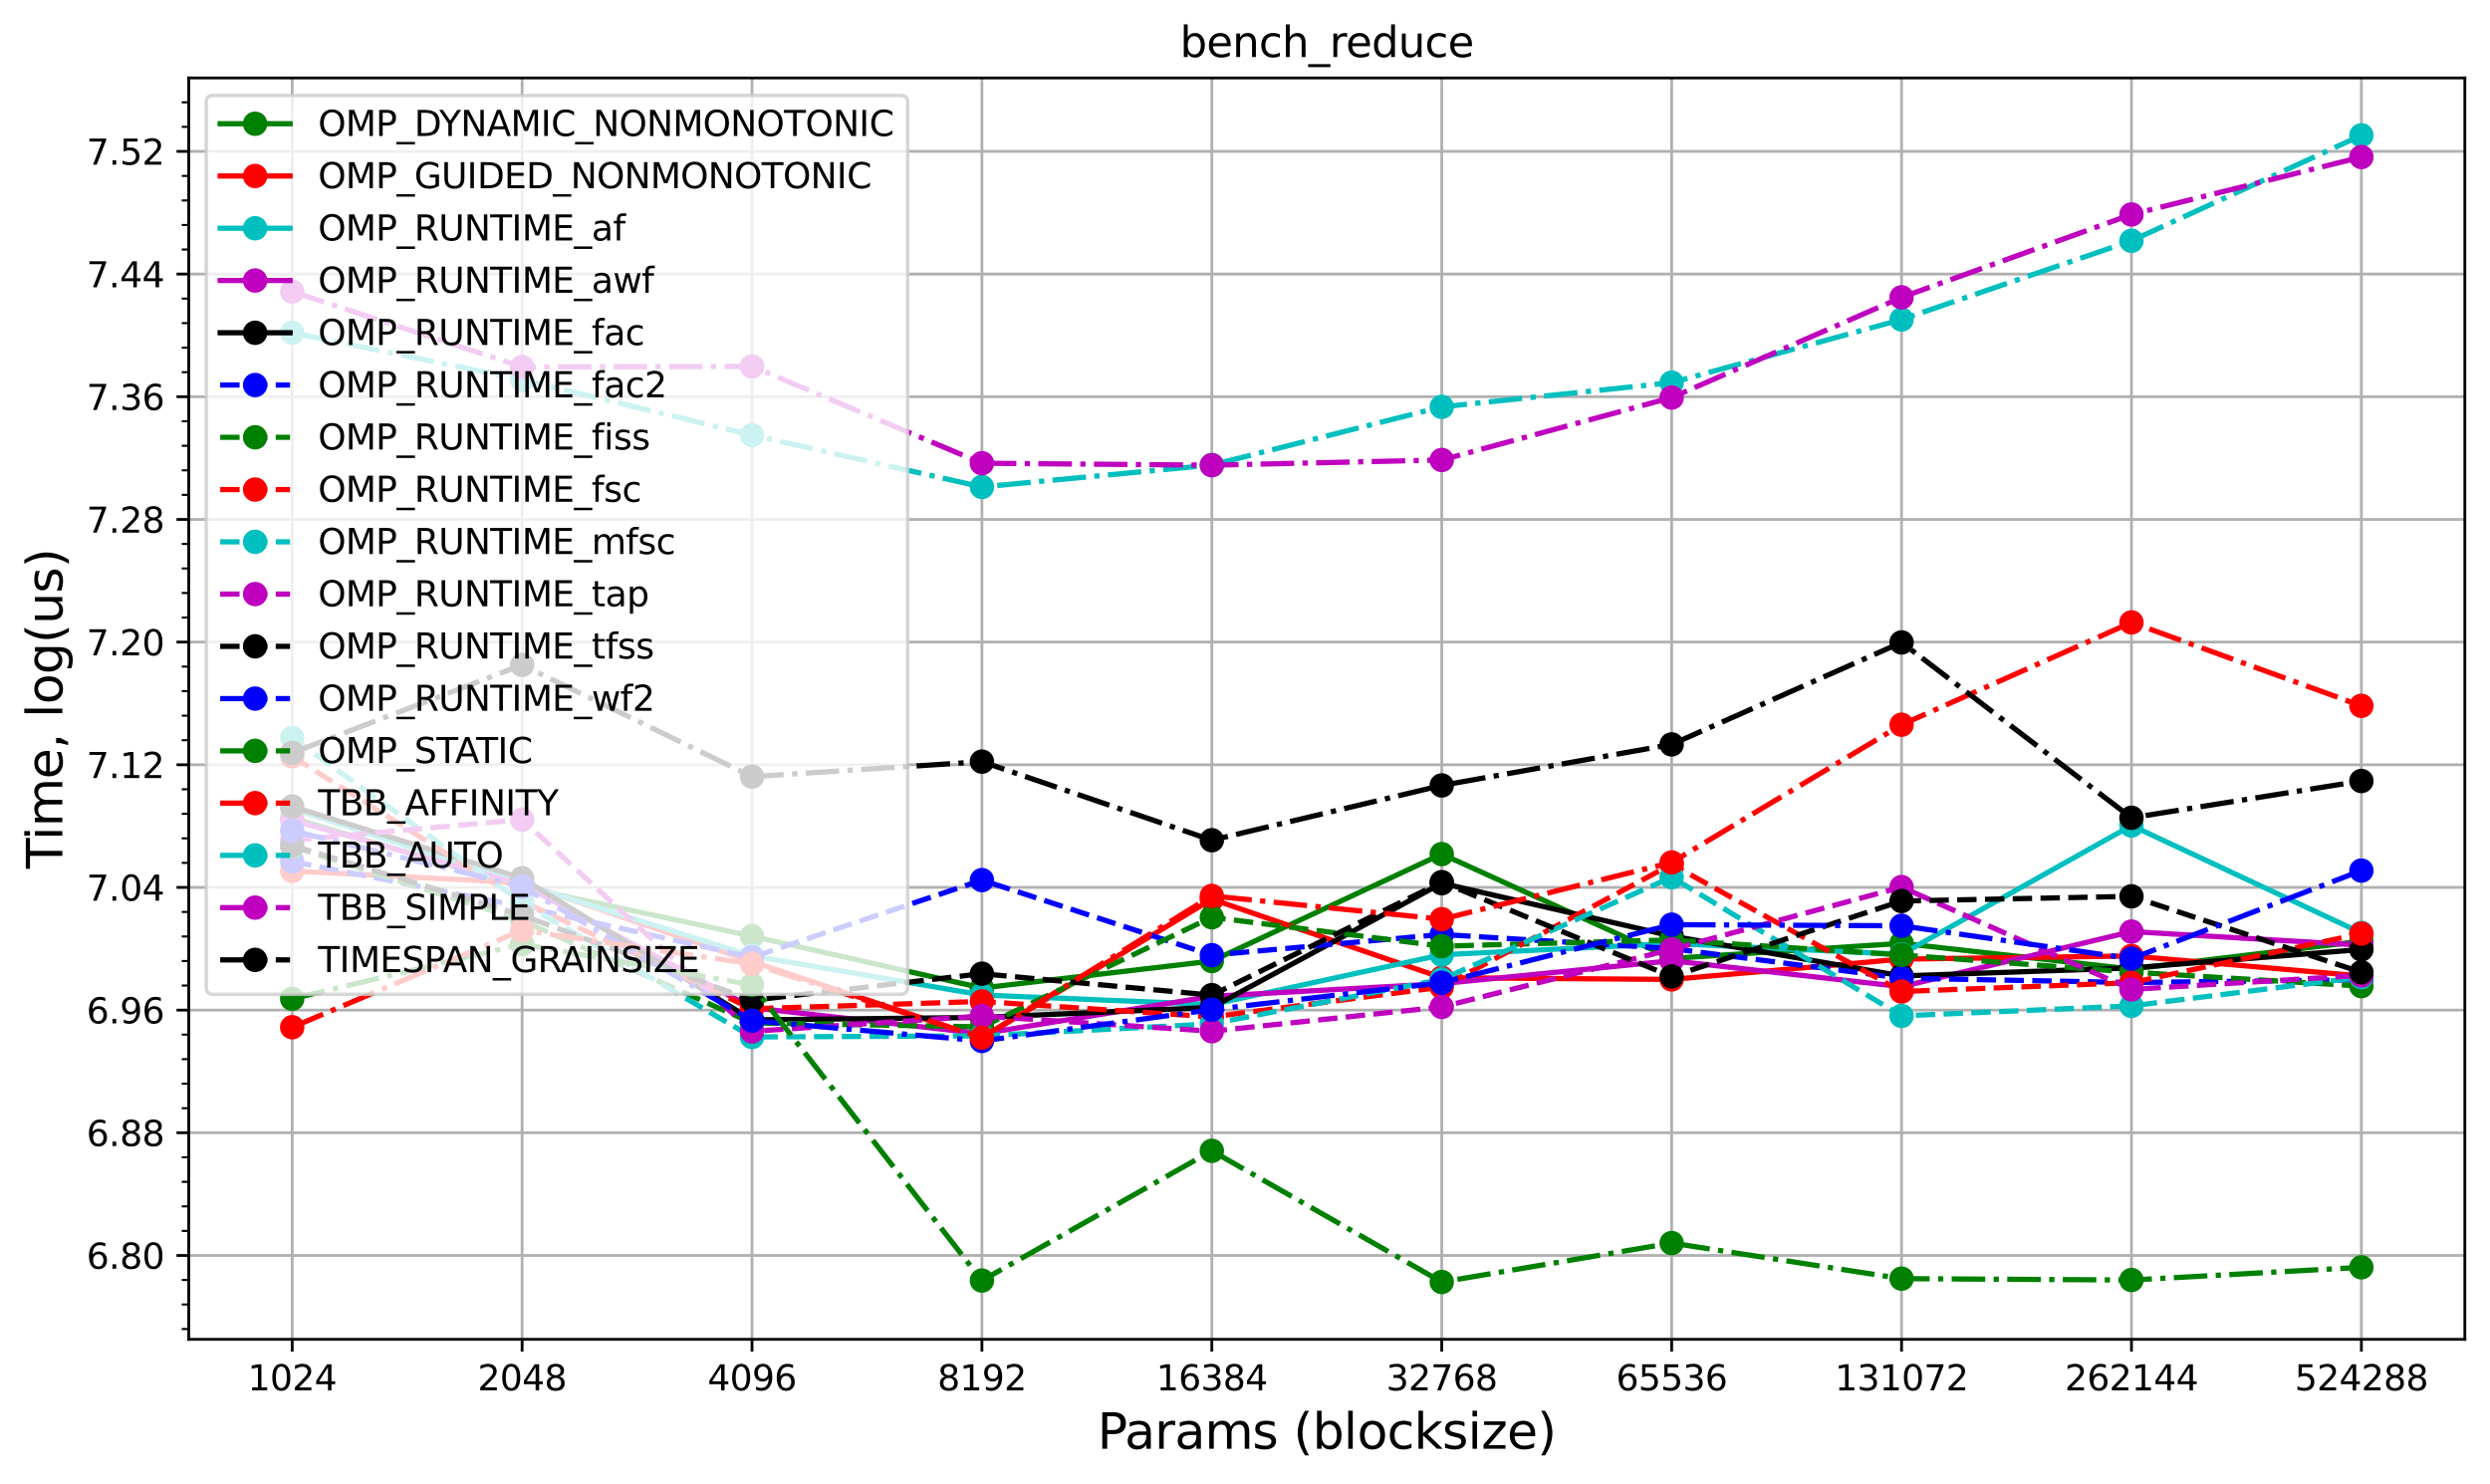<?xml version="1.0" encoding="utf-8" standalone="no"?>
<!DOCTYPE svg PUBLIC "-//W3C//DTD SVG 1.1//EN"
  "http://www.w3.org/Graphics/SVG/1.1/DTD/svg11.dtd">
<svg xmlns:xlink="http://www.w3.org/1999/xlink" width="712.615pt" height="424.746pt" viewBox="0 0 712.615 424.746" xmlns="http://www.w3.org/2000/svg" version="1.1">
 <defs>
  <style type="text/css">*{stroke-linejoin: round; stroke-linecap: butt}</style>
 </defs>
 <g id="figure_1">
  <g id="patch_1">
   <path d="M 0 424.746 
L 712.615 424.746 
L 712.615 0 
L 0 0 
z
" style="fill: #ffffff"/>
  </g>
  <g id="axes_1">
   <g id="patch_2">
    <path d="M 54.015 383.318 
L 705.415 383.318 
L 705.415 22.318 
L 54.015 22.318 
z
" style="fill: #ffffff"/>
   </g>
   <g id="matplotlib.axis_1">
    <g id="xtick_1">
     <g id="line2d_1">
      <path d="M 83.624 383.318 
L 83.624 22.318 
" clip-path="url(#pf5db24f22d)" style="fill: none; stroke: #b0b0b0; stroke-width: 0.8; stroke-linecap: square"/>
     </g>
     <g id="line2d_2">
      <defs>
       <path id="m8505472c67" d="M 0 0 
L 0 3.5 
" style="stroke: #000000; stroke-width: 0.8"/>
      </defs>
      <g>
       <use xlink:href="#m8505472c67" x="83.624" y="383.318" style="stroke: #000000; stroke-width: 0.8"/>
      </g>
     </g>
     <g id="text_1">
      <!-- 1024 -->
      <g transform="translate(70.899 397.917) scale(0.1 -0.1)">
       <defs>
        <path id="DejaVuSans-31" d="M 794 531 
L 1825 531 
L 1825 4091 
L 703 3866 
L 703 4441 
L 1819 4666 
L 2450 4666 
L 2450 531 
L 3481 531 
L 3481 0 
L 794 0 
L 794 531 
z
" transform="scale(0.016)"/>
        <path id="DejaVuSans-30" d="M 2034 4250 
Q 1547 4250 1301 3770 
Q 1056 3291 1056 2328 
Q 1056 1369 1301 889 
Q 1547 409 2034 409 
Q 2525 409 2770 889 
Q 3016 1369 3016 2328 
Q 3016 3291 2770 3770 
Q 2525 4250 2034 4250 
z
M 2034 4750 
Q 2819 4750 3233 4129 
Q 3647 3509 3647 2328 
Q 3647 1150 3233 529 
Q 2819 -91 2034 -91 
Q 1250 -91 836 529 
Q 422 1150 422 2328 
Q 422 3509 836 4129 
Q 1250 4750 2034 4750 
z
" transform="scale(0.016)"/>
        <path id="DejaVuSans-32" d="M 1228 531 
L 3431 531 
L 3431 0 
L 469 0 
L 469 531 
Q 828 903 1448 1529 
Q 2069 2156 2228 2338 
Q 2531 2678 2651 2914 
Q 2772 3150 2772 3378 
Q 2772 3750 2511 3984 
Q 2250 4219 1831 4219 
Q 1534 4219 1204 4116 
Q 875 4013 500 3803 
L 500 4441 
Q 881 4594 1212 4672 
Q 1544 4750 1819 4750 
Q 2544 4750 2975 4387 
Q 3406 4025 3406 3419 
Q 3406 3131 3298 2873 
Q 3191 2616 2906 2266 
Q 2828 2175 2409 1742 
Q 1991 1309 1228 531 
z
" transform="scale(0.016)"/>
        <path id="DejaVuSans-34" d="M 2419 4116 
L 825 1625 
L 2419 1625 
L 2419 4116 
z
M 2253 4666 
L 3047 4666 
L 3047 1625 
L 3713 1625 
L 3713 1100 
L 3047 1100 
L 3047 0 
L 2419 0 
L 2419 1100 
L 313 1100 
L 313 1709 
L 2253 4666 
z
" transform="scale(0.016)"/>
       </defs>
       <use xlink:href="#DejaVuSans-31"/>
       <use xlink:href="#DejaVuSans-30" x="63.623"/>
       <use xlink:href="#DejaVuSans-32" x="127.246"/>
       <use xlink:href="#DejaVuSans-34" x="190.869"/>
      </g>
     </g>
    </g>
    <g id="xtick_2">
     <g id="line2d_3">
      <path d="M 149.422 383.318 
L 149.422 22.318 
" clip-path="url(#pf5db24f22d)" style="fill: none; stroke: #b0b0b0; stroke-width: 0.8; stroke-linecap: square"/>
     </g>
     <g id="line2d_4">
      <g>
       <use xlink:href="#m8505472c67" x="149.422" y="383.318" style="stroke: #000000; stroke-width: 0.8"/>
      </g>
     </g>
     <g id="text_2">
      <!-- 2048 -->
      <g transform="translate(136.697 397.917) scale(0.1 -0.1)">
       <defs>
        <path id="DejaVuSans-38" d="M 2034 2216 
Q 1584 2216 1326 1975 
Q 1069 1734 1069 1313 
Q 1069 891 1326 650 
Q 1584 409 2034 409 
Q 2484 409 2743 651 
Q 3003 894 3003 1313 
Q 3003 1734 2745 1975 
Q 2488 2216 2034 2216 
z
M 1403 2484 
Q 997 2584 770 2862 
Q 544 3141 544 3541 
Q 544 4100 942 4425 
Q 1341 4750 2034 4750 
Q 2731 4750 3128 4425 
Q 3525 4100 3525 3541 
Q 3525 3141 3298 2862 
Q 3072 2584 2669 2484 
Q 3125 2378 3379 2068 
Q 3634 1759 3634 1313 
Q 3634 634 3220 271 
Q 2806 -91 2034 -91 
Q 1263 -91 848 271 
Q 434 634 434 1313 
Q 434 1759 690 2068 
Q 947 2378 1403 2484 
z
M 1172 3481 
Q 1172 3119 1398 2916 
Q 1625 2713 2034 2713 
Q 2441 2713 2670 2916 
Q 2900 3119 2900 3481 
Q 2900 3844 2670 4047 
Q 2441 4250 2034 4250 
Q 1625 4250 1398 4047 
Q 1172 3844 1172 3481 
z
" transform="scale(0.016)"/>
       </defs>
       <use xlink:href="#DejaVuSans-32"/>
       <use xlink:href="#DejaVuSans-30" x="63.623"/>
       <use xlink:href="#DejaVuSans-34" x="127.246"/>
       <use xlink:href="#DejaVuSans-38" x="190.869"/>
      </g>
     </g>
    </g>
    <g id="xtick_3">
     <g id="line2d_5">
      <path d="M 215.22 383.318 
L 215.22 22.318 
" clip-path="url(#pf5db24f22d)" style="fill: none; stroke: #b0b0b0; stroke-width: 0.8; stroke-linecap: square"/>
     </g>
     <g id="line2d_6">
      <g>
       <use xlink:href="#m8505472c67" x="215.22" y="383.318" style="stroke: #000000; stroke-width: 0.8"/>
      </g>
     </g>
     <g id="text_3">
      <!-- 4096 -->
      <g transform="translate(202.495 397.917) scale(0.1 -0.1)">
       <defs>
        <path id="DejaVuSans-39" d="M 703 97 
L 703 672 
Q 941 559 1184 500 
Q 1428 441 1663 441 
Q 2288 441 2617 861 
Q 2947 1281 2994 2138 
Q 2813 1869 2534 1725 
Q 2256 1581 1919 1581 
Q 1219 1581 811 2004 
Q 403 2428 403 3163 
Q 403 3881 828 4315 
Q 1253 4750 1959 4750 
Q 2769 4750 3195 4129 
Q 3622 3509 3622 2328 
Q 3622 1225 3098 567 
Q 2575 -91 1691 -91 
Q 1453 -91 1209 -44 
Q 966 3 703 97 
z
M 1959 2075 
Q 2384 2075 2632 2365 
Q 2881 2656 2881 3163 
Q 2881 3666 2632 3958 
Q 2384 4250 1959 4250 
Q 1534 4250 1286 3958 
Q 1038 3666 1038 3163 
Q 1038 2656 1286 2365 
Q 1534 2075 1959 2075 
z
" transform="scale(0.016)"/>
        <path id="DejaVuSans-36" d="M 2113 2584 
Q 1688 2584 1439 2293 
Q 1191 2003 1191 1497 
Q 1191 994 1439 701 
Q 1688 409 2113 409 
Q 2538 409 2786 701 
Q 3034 994 3034 1497 
Q 3034 2003 2786 2293 
Q 2538 2584 2113 2584 
z
M 3366 4563 
L 3366 3988 
Q 3128 4100 2886 4159 
Q 2644 4219 2406 4219 
Q 1781 4219 1451 3797 
Q 1122 3375 1075 2522 
Q 1259 2794 1537 2939 
Q 1816 3084 2150 3084 
Q 2853 3084 3261 2657 
Q 3669 2231 3669 1497 
Q 3669 778 3244 343 
Q 2819 -91 2113 -91 
Q 1303 -91 875 529 
Q 447 1150 447 2328 
Q 447 3434 972 4092 
Q 1497 4750 2381 4750 
Q 2619 4750 2861 4703 
Q 3103 4656 3366 4563 
z
" transform="scale(0.016)"/>
       </defs>
       <use xlink:href="#DejaVuSans-34"/>
       <use xlink:href="#DejaVuSans-30" x="63.623"/>
       <use xlink:href="#DejaVuSans-39" x="127.246"/>
       <use xlink:href="#DejaVuSans-36" x="190.869"/>
      </g>
     </g>
    </g>
    <g id="xtick_4">
     <g id="line2d_7">
      <path d="M 281.018 383.318 
L 281.018 22.318 
" clip-path="url(#pf5db24f22d)" style="fill: none; stroke: #b0b0b0; stroke-width: 0.8; stroke-linecap: square"/>
     </g>
     <g id="line2d_8">
      <g>
       <use xlink:href="#m8505472c67" x="281.018" y="383.318" style="stroke: #000000; stroke-width: 0.8"/>
      </g>
     </g>
     <g id="text_4">
      <!-- 8192 -->
      <g transform="translate(268.293 397.917) scale(0.1 -0.1)">
       <use xlink:href="#DejaVuSans-38"/>
       <use xlink:href="#DejaVuSans-31" x="63.623"/>
       <use xlink:href="#DejaVuSans-39" x="127.246"/>
       <use xlink:href="#DejaVuSans-32" x="190.869"/>
      </g>
     </g>
    </g>
    <g id="xtick_5">
     <g id="line2d_9">
      <path d="M 346.816 383.318 
L 346.816 22.318 
" clip-path="url(#pf5db24f22d)" style="fill: none; stroke: #b0b0b0; stroke-width: 0.8; stroke-linecap: square"/>
     </g>
     <g id="line2d_10">
      <g>
       <use xlink:href="#m8505472c67" x="346.816" y="383.318" style="stroke: #000000; stroke-width: 0.8"/>
      </g>
     </g>
     <g id="text_5">
      <!-- 16384 -->
      <g transform="translate(330.91 397.917) scale(0.1 -0.1)">
       <defs>
        <path id="DejaVuSans-33" d="M 2597 2516 
Q 3050 2419 3304 2112 
Q 3559 1806 3559 1356 
Q 3559 666 3084 287 
Q 2609 -91 1734 -91 
Q 1441 -91 1130 -33 
Q 819 25 488 141 
L 488 750 
Q 750 597 1062 519 
Q 1375 441 1716 441 
Q 2309 441 2620 675 
Q 2931 909 2931 1356 
Q 2931 1769 2642 2001 
Q 2353 2234 1838 2234 
L 1294 2234 
L 1294 2753 
L 1863 2753 
Q 2328 2753 2575 2939 
Q 2822 3125 2822 3475 
Q 2822 3834 2567 4026 
Q 2313 4219 1838 4219 
Q 1578 4219 1281 4162 
Q 984 4106 628 3988 
L 628 4550 
Q 988 4650 1302 4700 
Q 1616 4750 1894 4750 
Q 2613 4750 3031 4423 
Q 3450 4097 3450 3541 
Q 3450 3153 3228 2886 
Q 3006 2619 2597 2516 
z
" transform="scale(0.016)"/>
       </defs>
       <use xlink:href="#DejaVuSans-31"/>
       <use xlink:href="#DejaVuSans-36" x="63.623"/>
       <use xlink:href="#DejaVuSans-33" x="127.246"/>
       <use xlink:href="#DejaVuSans-38" x="190.869"/>
       <use xlink:href="#DejaVuSans-34" x="254.492"/>
      </g>
     </g>
    </g>
    <g id="xtick_6">
     <g id="line2d_11">
      <path d="M 412.614 383.318 
L 412.614 22.318 
" clip-path="url(#pf5db24f22d)" style="fill: none; stroke: #b0b0b0; stroke-width: 0.8; stroke-linecap: square"/>
     </g>
     <g id="line2d_12">
      <g>
       <use xlink:href="#m8505472c67" x="412.614" y="383.318" style="stroke: #000000; stroke-width: 0.8"/>
      </g>
     </g>
     <g id="text_6">
      <!-- 32768 -->
      <g transform="translate(396.708 397.917) scale(0.1 -0.1)">
       <defs>
        <path id="DejaVuSans-37" d="M 525 4666 
L 3525 4666 
L 3525 4397 
L 1831 0 
L 1172 0 
L 2766 4134 
L 525 4134 
L 525 4666 
z
" transform="scale(0.016)"/>
       </defs>
       <use xlink:href="#DejaVuSans-33"/>
       <use xlink:href="#DejaVuSans-32" x="63.623"/>
       <use xlink:href="#DejaVuSans-37" x="127.246"/>
       <use xlink:href="#DejaVuSans-36" x="190.869"/>
       <use xlink:href="#DejaVuSans-38" x="254.492"/>
      </g>
     </g>
    </g>
    <g id="xtick_7">
     <g id="line2d_13">
      <path d="M 478.412 383.318 
L 478.412 22.318 
" clip-path="url(#pf5db24f22d)" style="fill: none; stroke: #b0b0b0; stroke-width: 0.8; stroke-linecap: square"/>
     </g>
     <g id="line2d_14">
      <g>
       <use xlink:href="#m8505472c67" x="478.412" y="383.318" style="stroke: #000000; stroke-width: 0.8"/>
      </g>
     </g>
     <g id="text_7">
      <!-- 65536 -->
      <g transform="translate(462.506 397.917) scale(0.1 -0.1)">
       <defs>
        <path id="DejaVuSans-35" d="M 691 4666 
L 3169 4666 
L 3169 4134 
L 1269 4134 
L 1269 2991 
Q 1406 3038 1543 3061 
Q 1681 3084 1819 3084 
Q 2600 3084 3056 2656 
Q 3513 2228 3513 1497 
Q 3513 744 3044 326 
Q 2575 -91 1722 -91 
Q 1428 -91 1123 -41 
Q 819 9 494 109 
L 494 744 
Q 775 591 1075 516 
Q 1375 441 1709 441 
Q 2250 441 2565 725 
Q 2881 1009 2881 1497 
Q 2881 1984 2565 2268 
Q 2250 2553 1709 2553 
Q 1456 2553 1204 2497 
Q 953 2441 691 2322 
L 691 4666 
z
" transform="scale(0.016)"/>
       </defs>
       <use xlink:href="#DejaVuSans-36"/>
       <use xlink:href="#DejaVuSans-35" x="63.623"/>
       <use xlink:href="#DejaVuSans-35" x="127.246"/>
       <use xlink:href="#DejaVuSans-33" x="190.869"/>
       <use xlink:href="#DejaVuSans-36" x="254.492"/>
      </g>
     </g>
    </g>
    <g id="xtick_8">
     <g id="line2d_15">
      <path d="M 544.21 383.318 
L 544.21 22.318 
" clip-path="url(#pf5db24f22d)" style="fill: none; stroke: #b0b0b0; stroke-width: 0.8; stroke-linecap: square"/>
     </g>
     <g id="line2d_16">
      <g>
       <use xlink:href="#m8505472c67" x="544.21" y="383.318" style="stroke: #000000; stroke-width: 0.8"/>
      </g>
     </g>
     <g id="text_8">
      <!-- 131072 -->
      <g transform="translate(525.122 397.917) scale(0.1 -0.1)">
       <use xlink:href="#DejaVuSans-31"/>
       <use xlink:href="#DejaVuSans-33" x="63.623"/>
       <use xlink:href="#DejaVuSans-31" x="127.246"/>
       <use xlink:href="#DejaVuSans-30" x="190.869"/>
       <use xlink:href="#DejaVuSans-37" x="254.492"/>
       <use xlink:href="#DejaVuSans-32" x="318.115"/>
      </g>
     </g>
    </g>
    <g id="xtick_9">
     <g id="line2d_17">
      <path d="M 610.008 383.318 
L 610.008 22.318 
" clip-path="url(#pf5db24f22d)" style="fill: none; stroke: #b0b0b0; stroke-width: 0.8; stroke-linecap: square"/>
     </g>
     <g id="line2d_18">
      <g>
       <use xlink:href="#m8505472c67" x="610.008" y="383.318" style="stroke: #000000; stroke-width: 0.8"/>
      </g>
     </g>
     <g id="text_9">
      <!-- 262144 -->
      <g transform="translate(590.92 397.917) scale(0.1 -0.1)">
       <use xlink:href="#DejaVuSans-32"/>
       <use xlink:href="#DejaVuSans-36" x="63.623"/>
       <use xlink:href="#DejaVuSans-32" x="127.246"/>
       <use xlink:href="#DejaVuSans-31" x="190.869"/>
       <use xlink:href="#DejaVuSans-34" x="254.492"/>
       <use xlink:href="#DejaVuSans-34" x="318.115"/>
      </g>
     </g>
    </g>
    <g id="xtick_10">
     <g id="line2d_19">
      <path d="M 675.806 383.318 
L 675.806 22.318 
" clip-path="url(#pf5db24f22d)" style="fill: none; stroke: #b0b0b0; stroke-width: 0.8; stroke-linecap: square"/>
     </g>
     <g id="line2d_20">
      <g>
       <use xlink:href="#m8505472c67" x="675.806" y="383.318" style="stroke: #000000; stroke-width: 0.8"/>
      </g>
     </g>
     <g id="text_10">
      <!-- 524288 -->
      <g transform="translate(656.718 397.917) scale(0.1 -0.1)">
       <use xlink:href="#DejaVuSans-35"/>
       <use xlink:href="#DejaVuSans-32" x="63.623"/>
       <use xlink:href="#DejaVuSans-34" x="127.246"/>
       <use xlink:href="#DejaVuSans-32" x="190.869"/>
       <use xlink:href="#DejaVuSans-38" x="254.492"/>
       <use xlink:href="#DejaVuSans-38" x="318.115"/>
      </g>
     </g>
    </g>
    <g id="text_11">
     <!-- Params (blocksize) -->
     <g transform="translate(314.054 414.634) scale(0.14 -0.14)">
      <defs>
       <path id="DejaVuSans-50" d="M 1259 4147 
L 1259 2394 
L 2053 2394 
Q 2494 2394 2734 2622 
Q 2975 2850 2975 3272 
Q 2975 3691 2734 3919 
Q 2494 4147 2053 4147 
L 1259 4147 
z
M 628 4666 
L 2053 4666 
Q 2838 4666 3239 4311 
Q 3641 3956 3641 3272 
Q 3641 2581 3239 2228 
Q 2838 1875 2053 1875 
L 1259 1875 
L 1259 0 
L 628 0 
L 628 4666 
z
" transform="scale(0.016)"/>
       <path id="DejaVuSans-61" d="M 2194 1759 
Q 1497 1759 1228 1600 
Q 959 1441 959 1056 
Q 959 750 1161 570 
Q 1363 391 1709 391 
Q 2188 391 2477 730 
Q 2766 1069 2766 1631 
L 2766 1759 
L 2194 1759 
z
M 3341 1997 
L 3341 0 
L 2766 0 
L 2766 531 
Q 2569 213 2275 61 
Q 1981 -91 1556 -91 
Q 1019 -91 701 211 
Q 384 513 384 1019 
Q 384 1609 779 1909 
Q 1175 2209 1959 2209 
L 2766 2209 
L 2766 2266 
Q 2766 2663 2505 2880 
Q 2244 3097 1772 3097 
Q 1472 3097 1187 3025 
Q 903 2953 641 2809 
L 641 3341 
Q 956 3463 1253 3523 
Q 1550 3584 1831 3584 
Q 2591 3584 2966 3190 
Q 3341 2797 3341 1997 
z
" transform="scale(0.016)"/>
       <path id="DejaVuSans-72" d="M 2631 2963 
Q 2534 3019 2420 3045 
Q 2306 3072 2169 3072 
Q 1681 3072 1420 2755 
Q 1159 2438 1159 1844 
L 1159 0 
L 581 0 
L 581 3500 
L 1159 3500 
L 1159 2956 
Q 1341 3275 1631 3429 
Q 1922 3584 2338 3584 
Q 2397 3584 2469 3576 
Q 2541 3569 2628 3553 
L 2631 2963 
z
" transform="scale(0.016)"/>
       <path id="DejaVuSans-6d" d="M 3328 2828 
Q 3544 3216 3844 3400 
Q 4144 3584 4550 3584 
Q 5097 3584 5394 3201 
Q 5691 2819 5691 2113 
L 5691 0 
L 5113 0 
L 5113 2094 
Q 5113 2597 4934 2840 
Q 4756 3084 4391 3084 
Q 3944 3084 3684 2787 
Q 3425 2491 3425 1978 
L 3425 0 
L 2847 0 
L 2847 2094 
Q 2847 2600 2669 2842 
Q 2491 3084 2119 3084 
Q 1678 3084 1418 2786 
Q 1159 2488 1159 1978 
L 1159 0 
L 581 0 
L 581 3500 
L 1159 3500 
L 1159 2956 
Q 1356 3278 1631 3431 
Q 1906 3584 2284 3584 
Q 2666 3584 2933 3390 
Q 3200 3197 3328 2828 
z
" transform="scale(0.016)"/>
       <path id="DejaVuSans-73" d="M 2834 3397 
L 2834 2853 
Q 2591 2978 2328 3040 
Q 2066 3103 1784 3103 
Q 1356 3103 1142 2972 
Q 928 2841 928 2578 
Q 928 2378 1081 2264 
Q 1234 2150 1697 2047 
L 1894 2003 
Q 2506 1872 2764 1633 
Q 3022 1394 3022 966 
Q 3022 478 2636 193 
Q 2250 -91 1575 -91 
Q 1294 -91 989 -36 
Q 684 19 347 128 
L 347 722 
Q 666 556 975 473 
Q 1284 391 1588 391 
Q 1994 391 2212 530 
Q 2431 669 2431 922 
Q 2431 1156 2273 1281 
Q 2116 1406 1581 1522 
L 1381 1569 
Q 847 1681 609 1914 
Q 372 2147 372 2553 
Q 372 3047 722 3315 
Q 1072 3584 1716 3584 
Q 2034 3584 2315 3537 
Q 2597 3491 2834 3397 
z
" transform="scale(0.016)"/>
       <path id="DejaVuSans-20" transform="scale(0.016)"/>
       <path id="DejaVuSans-28" d="M 1984 4856 
Q 1566 4138 1362 3434 
Q 1159 2731 1159 2009 
Q 1159 1288 1364 580 
Q 1569 -128 1984 -844 
L 1484 -844 
Q 1016 -109 783 600 
Q 550 1309 550 2009 
Q 550 2706 781 3412 
Q 1013 4119 1484 4856 
L 1984 4856 
z
" transform="scale(0.016)"/>
       <path id="DejaVuSans-62" d="M 3116 1747 
Q 3116 2381 2855 2742 
Q 2594 3103 2138 3103 
Q 1681 3103 1420 2742 
Q 1159 2381 1159 1747 
Q 1159 1113 1420 752 
Q 1681 391 2138 391 
Q 2594 391 2855 752 
Q 3116 1113 3116 1747 
z
M 1159 2969 
Q 1341 3281 1617 3432 
Q 1894 3584 2278 3584 
Q 2916 3584 3314 3078 
Q 3713 2572 3713 1747 
Q 3713 922 3314 415 
Q 2916 -91 2278 -91 
Q 1894 -91 1617 61 
Q 1341 213 1159 525 
L 1159 0 
L 581 0 
L 581 4863 
L 1159 4863 
L 1159 2969 
z
" transform="scale(0.016)"/>
       <path id="DejaVuSans-6c" d="M 603 4863 
L 1178 4863 
L 1178 0 
L 603 0 
L 603 4863 
z
" transform="scale(0.016)"/>
       <path id="DejaVuSans-6f" d="M 1959 3097 
Q 1497 3097 1228 2736 
Q 959 2375 959 1747 
Q 959 1119 1226 758 
Q 1494 397 1959 397 
Q 2419 397 2687 759 
Q 2956 1122 2956 1747 
Q 2956 2369 2687 2733 
Q 2419 3097 1959 3097 
z
M 1959 3584 
Q 2709 3584 3137 3096 
Q 3566 2609 3566 1747 
Q 3566 888 3137 398 
Q 2709 -91 1959 -91 
Q 1206 -91 779 398 
Q 353 888 353 1747 
Q 353 2609 779 3096 
Q 1206 3584 1959 3584 
z
" transform="scale(0.016)"/>
       <path id="DejaVuSans-63" d="M 3122 3366 
L 3122 2828 
Q 2878 2963 2633 3030 
Q 2388 3097 2138 3097 
Q 1578 3097 1268 2742 
Q 959 2388 959 1747 
Q 959 1106 1268 751 
Q 1578 397 2138 397 
Q 2388 397 2633 464 
Q 2878 531 3122 666 
L 3122 134 
Q 2881 22 2623 -34 
Q 2366 -91 2075 -91 
Q 1284 -91 818 406 
Q 353 903 353 1747 
Q 353 2603 823 3093 
Q 1294 3584 2113 3584 
Q 2378 3584 2631 3529 
Q 2884 3475 3122 3366 
z
" transform="scale(0.016)"/>
       <path id="DejaVuSans-6b" d="M 581 4863 
L 1159 4863 
L 1159 1991 
L 2875 3500 
L 3609 3500 
L 1753 1863 
L 3688 0 
L 2938 0 
L 1159 1709 
L 1159 0 
L 581 0 
L 581 4863 
z
" transform="scale(0.016)"/>
       <path id="DejaVuSans-69" d="M 603 3500 
L 1178 3500 
L 1178 0 
L 603 0 
L 603 3500 
z
M 603 4863 
L 1178 4863 
L 1178 4134 
L 603 4134 
L 603 4863 
z
" transform="scale(0.016)"/>
       <path id="DejaVuSans-7a" d="M 353 3500 
L 3084 3500 
L 3084 2975 
L 922 459 
L 3084 459 
L 3084 0 
L 275 0 
L 275 525 
L 2438 3041 
L 353 3041 
L 353 3500 
z
" transform="scale(0.016)"/>
       <path id="DejaVuSans-65" d="M 3597 1894 
L 3597 1613 
L 953 1613 
Q 991 1019 1311 708 
Q 1631 397 2203 397 
Q 2534 397 2845 478 
Q 3156 559 3463 722 
L 3463 178 
Q 3153 47 2828 -22 
Q 2503 -91 2169 -91 
Q 1331 -91 842 396 
Q 353 884 353 1716 
Q 353 2575 817 3079 
Q 1281 3584 2069 3584 
Q 2775 3584 3186 3129 
Q 3597 2675 3597 1894 
z
M 3022 2063 
Q 3016 2534 2758 2815 
Q 2500 3097 2075 3097 
Q 1594 3097 1305 2825 
Q 1016 2553 972 2059 
L 3022 2063 
z
" transform="scale(0.016)"/>
       <path id="DejaVuSans-29" d="M 513 4856 
L 1013 4856 
Q 1481 4119 1714 3412 
Q 1947 2706 1947 2009 
Q 1947 1309 1714 600 
Q 1481 -109 1013 -844 
L 513 -844 
Q 928 -128 1133 580 
Q 1338 1288 1338 2009 
Q 1338 2731 1133 3434 
Q 928 4138 513 4856 
z
" transform="scale(0.016)"/>
      </defs>
      <use xlink:href="#DejaVuSans-50"/>
      <use xlink:href="#DejaVuSans-61" x="55.803"/>
      <use xlink:href="#DejaVuSans-72" x="117.082"/>
      <use xlink:href="#DejaVuSans-61" x="158.195"/>
      <use xlink:href="#DejaVuSans-6d" x="219.475"/>
      <use xlink:href="#DejaVuSans-73" x="316.887"/>
      <use xlink:href="#DejaVuSans-20" x="368.986"/>
      <use xlink:href="#DejaVuSans-28" x="400.773"/>
      <use xlink:href="#DejaVuSans-62" x="439.787"/>
      <use xlink:href="#DejaVuSans-6c" x="503.264"/>
      <use xlink:href="#DejaVuSans-6f" x="531.047"/>
      <use xlink:href="#DejaVuSans-63" x="592.229"/>
      <use xlink:href="#DejaVuSans-6b" x="647.209"/>
      <use xlink:href="#DejaVuSans-73" x="705.119"/>
      <use xlink:href="#DejaVuSans-69" x="757.219"/>
      <use xlink:href="#DejaVuSans-7a" x="785.002"/>
      <use xlink:href="#DejaVuSans-65" x="837.492"/>
      <use xlink:href="#DejaVuSans-29" x="899.016"/>
     </g>
    </g>
   </g>
   <g id="matplotlib.axis_2">
    <g id="ytick_1">
     <g id="line2d_21">
      <path d="M 54.015 359.304 
L 705.415 359.304 
" clip-path="url(#pf5db24f22d)" style="fill: none; stroke: #b0b0b0; stroke-width: 0.8; stroke-linecap: square"/>
     </g>
     <g id="line2d_22">
      <defs>
       <path id="mc4b66a61bb" d="M 0 0 
L -3.5 0 
" style="stroke: #000000; stroke-width: 0.8"/>
      </defs>
      <g>
       <use xlink:href="#mc4b66a61bb" x="54.015" y="359.304" style="stroke: #000000; stroke-width: 0.8"/>
      </g>
     </g>
     <g id="text_12">
      <!-- 6.80 -->
      <g transform="translate(24.749 363.103) scale(0.1 -0.1)">
       <defs>
        <path id="DejaVuSans-2e" d="M 684 794 
L 1344 794 
L 1344 0 
L 684 0 
L 684 794 
z
" transform="scale(0.016)"/>
       </defs>
       <use xlink:href="#DejaVuSans-36"/>
       <use xlink:href="#DejaVuSans-2e" x="63.623"/>
       <use xlink:href="#DejaVuSans-38" x="95.41"/>
       <use xlink:href="#DejaVuSans-30" x="159.033"/>
      </g>
     </g>
    </g>
    <g id="ytick_2">
     <g id="line2d_23">
      <path d="M 54.015 324.195 
L 705.415 324.195 
" clip-path="url(#pf5db24f22d)" style="fill: none; stroke: #b0b0b0; stroke-width: 0.8; stroke-linecap: square"/>
     </g>
     <g id="line2d_24">
      <g>
       <use xlink:href="#mc4b66a61bb" x="54.015" y="324.195" style="stroke: #000000; stroke-width: 0.8"/>
      </g>
     </g>
     <g id="text_13">
      <!-- 6.88 -->
      <g transform="translate(24.749 327.994) scale(0.1 -0.1)">
       <use xlink:href="#DejaVuSans-36"/>
       <use xlink:href="#DejaVuSans-2e" x="63.623"/>
       <use xlink:href="#DejaVuSans-38" x="95.41"/>
       <use xlink:href="#DejaVuSans-38" x="159.033"/>
      </g>
     </g>
    </g>
    <g id="ytick_3">
     <g id="line2d_25">
      <path d="M 54.015 289.087 
L 705.415 289.087 
" clip-path="url(#pf5db24f22d)" style="fill: none; stroke: #b0b0b0; stroke-width: 0.8; stroke-linecap: square"/>
     </g>
     <g id="line2d_26">
      <g>
       <use xlink:href="#mc4b66a61bb" x="54.015" y="289.087" style="stroke: #000000; stroke-width: 0.8"/>
      </g>
     </g>
     <g id="text_14">
      <!-- 6.96 -->
      <g transform="translate(24.749 292.886) scale(0.1 -0.1)">
       <use xlink:href="#DejaVuSans-36"/>
       <use xlink:href="#DejaVuSans-2e" x="63.623"/>
       <use xlink:href="#DejaVuSans-39" x="95.41"/>
       <use xlink:href="#DejaVuSans-36" x="159.033"/>
      </g>
     </g>
    </g>
    <g id="ytick_4">
     <g id="line2d_27">
      <path d="M 54.015 253.978 
L 705.415 253.978 
" clip-path="url(#pf5db24f22d)" style="fill: none; stroke: #b0b0b0; stroke-width: 0.8; stroke-linecap: square"/>
     </g>
     <g id="line2d_28">
      <g>
       <use xlink:href="#mc4b66a61bb" x="54.015" y="253.978" style="stroke: #000000; stroke-width: 0.8"/>
      </g>
     </g>
     <g id="text_15">
      <!-- 7.04 -->
      <g transform="translate(24.749 257.777) scale(0.1 -0.1)">
       <use xlink:href="#DejaVuSans-37"/>
       <use xlink:href="#DejaVuSans-2e" x="63.623"/>
       <use xlink:href="#DejaVuSans-30" x="95.41"/>
       <use xlink:href="#DejaVuSans-34" x="159.033"/>
      </g>
     </g>
    </g>
    <g id="ytick_5">
     <g id="line2d_29">
      <path d="M 54.015 218.87 
L 705.415 218.87 
" clip-path="url(#pf5db24f22d)" style="fill: none; stroke: #b0b0b0; stroke-width: 0.8; stroke-linecap: square"/>
     </g>
     <g id="line2d_30">
      <g>
       <use xlink:href="#mc4b66a61bb" x="54.015" y="218.87" style="stroke: #000000; stroke-width: 0.8"/>
      </g>
     </g>
     <g id="text_16">
      <!-- 7.12 -->
      <g transform="translate(24.749 222.669) scale(0.1 -0.1)">
       <use xlink:href="#DejaVuSans-37"/>
       <use xlink:href="#DejaVuSans-2e" x="63.623"/>
       <use xlink:href="#DejaVuSans-31" x="95.41"/>
       <use xlink:href="#DejaVuSans-32" x="159.033"/>
      </g>
     </g>
    </g>
    <g id="ytick_6">
     <g id="line2d_31">
      <path d="M 54.015 183.761 
L 705.415 183.761 
" clip-path="url(#pf5db24f22d)" style="fill: none; stroke: #b0b0b0; stroke-width: 0.8; stroke-linecap: square"/>
     </g>
     <g id="line2d_32">
      <g>
       <use xlink:href="#mc4b66a61bb" x="54.015" y="183.761" style="stroke: #000000; stroke-width: 0.8"/>
      </g>
     </g>
     <g id="text_17">
      <!-- 7.20 -->
      <g transform="translate(24.749 187.56) scale(0.1 -0.1)">
       <use xlink:href="#DejaVuSans-37"/>
       <use xlink:href="#DejaVuSans-2e" x="63.623"/>
       <use xlink:href="#DejaVuSans-32" x="95.41"/>
       <use xlink:href="#DejaVuSans-30" x="159.033"/>
      </g>
     </g>
    </g>
    <g id="ytick_7">
     <g id="line2d_33">
      <path d="M 54.015 148.653 
L 705.415 148.653 
" clip-path="url(#pf5db24f22d)" style="fill: none; stroke: #b0b0b0; stroke-width: 0.8; stroke-linecap: square"/>
     </g>
     <g id="line2d_34">
      <g>
       <use xlink:href="#mc4b66a61bb" x="54.015" y="148.653" style="stroke: #000000; stroke-width: 0.8"/>
      </g>
     </g>
     <g id="text_18">
      <!-- 7.28 -->
      <g transform="translate(24.749 152.452) scale(0.1 -0.1)">
       <use xlink:href="#DejaVuSans-37"/>
       <use xlink:href="#DejaVuSans-2e" x="63.623"/>
       <use xlink:href="#DejaVuSans-32" x="95.41"/>
       <use xlink:href="#DejaVuSans-38" x="159.033"/>
      </g>
     </g>
    </g>
    <g id="ytick_8">
     <g id="line2d_35">
      <path d="M 54.015 113.544 
L 705.415 113.544 
" clip-path="url(#pf5db24f22d)" style="fill: none; stroke: #b0b0b0; stroke-width: 0.8; stroke-linecap: square"/>
     </g>
     <g id="line2d_36">
      <g>
       <use xlink:href="#mc4b66a61bb" x="54.015" y="113.544" style="stroke: #000000; stroke-width: 0.8"/>
      </g>
     </g>
     <g id="text_19">
      <!-- 7.36 -->
      <g transform="translate(24.749 117.343) scale(0.1 -0.1)">
       <use xlink:href="#DejaVuSans-37"/>
       <use xlink:href="#DejaVuSans-2e" x="63.623"/>
       <use xlink:href="#DejaVuSans-33" x="95.41"/>
       <use xlink:href="#DejaVuSans-36" x="159.033"/>
      </g>
     </g>
    </g>
    <g id="ytick_9">
     <g id="line2d_37">
      <path d="M 54.015 78.436 
L 705.415 78.436 
" clip-path="url(#pf5db24f22d)" style="fill: none; stroke: #b0b0b0; stroke-width: 0.8; stroke-linecap: square"/>
     </g>
     <g id="line2d_38">
      <g>
       <use xlink:href="#mc4b66a61bb" x="54.015" y="78.436" style="stroke: #000000; stroke-width: 0.8"/>
      </g>
     </g>
     <g id="text_20">
      <!-- 7.44 -->
      <g transform="translate(24.749 82.235) scale(0.1 -0.1)">
       <use xlink:href="#DejaVuSans-37"/>
       <use xlink:href="#DejaVuSans-2e" x="63.623"/>
       <use xlink:href="#DejaVuSans-34" x="95.41"/>
       <use xlink:href="#DejaVuSans-34" x="159.033"/>
      </g>
     </g>
    </g>
    <g id="ytick_10">
     <g id="line2d_39">
      <path d="M 54.015 43.327 
L 705.415 43.327 
" clip-path="url(#pf5db24f22d)" style="fill: none; stroke: #b0b0b0; stroke-width: 0.8; stroke-linecap: square"/>
     </g>
     <g id="line2d_40">
      <g>
       <use xlink:href="#mc4b66a61bb" x="54.015" y="43.327" style="stroke: #000000; stroke-width: 0.8"/>
      </g>
     </g>
     <g id="text_21">
      <!-- 7.52 -->
      <g transform="translate(24.749 47.126) scale(0.1 -0.1)">
       <use xlink:href="#DejaVuSans-37"/>
       <use xlink:href="#DejaVuSans-2e" x="63.623"/>
       <use xlink:href="#DejaVuSans-35" x="95.41"/>
       <use xlink:href="#DejaVuSans-32" x="159.033"/>
      </g>
     </g>
    </g>
    <g id="ytick_11">
     <g id="line2d_41">
      <defs>
       <path id="mf528c8deb0" d="M 0 0 
L -2 0 
" style="stroke: #000000; stroke-width: 0.6"/>
      </defs>
      <g>
       <use xlink:href="#mf528c8deb0" x="54.015" y="380.369" style="stroke: #000000; stroke-width: 0.6"/>
      </g>
     </g>
    </g>
    <g id="ytick_12">
     <g id="line2d_42">
      <g>
       <use xlink:href="#mf528c8deb0" x="54.015" y="373.347" style="stroke: #000000; stroke-width: 0.6"/>
      </g>
     </g>
    </g>
    <g id="ytick_13">
     <g id="line2d_43">
      <g>
       <use xlink:href="#mf528c8deb0" x="54.015" y="366.325" style="stroke: #000000; stroke-width: 0.6"/>
      </g>
     </g>
    </g>
    <g id="ytick_14">
     <g id="line2d_44">
      <g>
       <use xlink:href="#mf528c8deb0" x="54.015" y="352.282" style="stroke: #000000; stroke-width: 0.6"/>
      </g>
     </g>
    </g>
    <g id="ytick_15">
     <g id="line2d_45">
      <g>
       <use xlink:href="#mf528c8deb0" x="54.015" y="345.26" style="stroke: #000000; stroke-width: 0.6"/>
      </g>
     </g>
    </g>
    <g id="ytick_16">
     <g id="line2d_46">
      <g>
       <use xlink:href="#mf528c8deb0" x="54.015" y="338.239" style="stroke: #000000; stroke-width: 0.6"/>
      </g>
     </g>
    </g>
    <g id="ytick_17">
     <g id="line2d_47">
      <g>
       <use xlink:href="#mf528c8deb0" x="54.015" y="331.217" style="stroke: #000000; stroke-width: 0.6"/>
      </g>
     </g>
    </g>
    <g id="ytick_18">
     <g id="line2d_48">
      <g>
       <use xlink:href="#mf528c8deb0" x="54.015" y="317.174" style="stroke: #000000; stroke-width: 0.6"/>
      </g>
     </g>
    </g>
    <g id="ytick_19">
     <g id="line2d_49">
      <g>
       <use xlink:href="#mf528c8deb0" x="54.015" y="310.152" style="stroke: #000000; stroke-width: 0.6"/>
      </g>
     </g>
    </g>
    <g id="ytick_20">
     <g id="line2d_50">
      <g>
       <use xlink:href="#mf528c8deb0" x="54.015" y="303.13" style="stroke: #000000; stroke-width: 0.6"/>
      </g>
     </g>
    </g>
    <g id="ytick_21">
     <g id="line2d_51">
      <g>
       <use xlink:href="#mf528c8deb0" x="54.015" y="296.108" style="stroke: #000000; stroke-width: 0.6"/>
      </g>
     </g>
    </g>
    <g id="ytick_22">
     <g id="line2d_52">
      <g>
       <use xlink:href="#mf528c8deb0" x="54.015" y="282.065" style="stroke: #000000; stroke-width: 0.6"/>
      </g>
     </g>
    </g>
    <g id="ytick_23">
     <g id="line2d_53">
      <g>
       <use xlink:href="#mf528c8deb0" x="54.015" y="275.043" style="stroke: #000000; stroke-width: 0.6"/>
      </g>
     </g>
    </g>
    <g id="ytick_24">
     <g id="line2d_54">
      <g>
       <use xlink:href="#mf528c8deb0" x="54.015" y="268.022" style="stroke: #000000; stroke-width: 0.6"/>
      </g>
     </g>
    </g>
    <g id="ytick_25">
     <g id="line2d_55">
      <g>
       <use xlink:href="#mf528c8deb0" x="54.015" y="261" style="stroke: #000000; stroke-width: 0.6"/>
      </g>
     </g>
    </g>
    <g id="ytick_26">
     <g id="line2d_56">
      <g>
       <use xlink:href="#mf528c8deb0" x="54.015" y="246.956" style="stroke: #000000; stroke-width: 0.6"/>
      </g>
     </g>
    </g>
    <g id="ytick_27">
     <g id="line2d_57">
      <g>
       <use xlink:href="#mf528c8deb0" x="54.015" y="239.935" style="stroke: #000000; stroke-width: 0.6"/>
      </g>
     </g>
    </g>
    <g id="ytick_28">
     <g id="line2d_58">
      <g>
       <use xlink:href="#mf528c8deb0" x="54.015" y="232.913" style="stroke: #000000; stroke-width: 0.6"/>
      </g>
     </g>
    </g>
    <g id="ytick_29">
     <g id="line2d_59">
      <g>
       <use xlink:href="#mf528c8deb0" x="54.015" y="225.891" style="stroke: #000000; stroke-width: 0.6"/>
      </g>
     </g>
    </g>
    <g id="ytick_30">
     <g id="line2d_60">
      <g>
       <use xlink:href="#mf528c8deb0" x="54.015" y="211.848" style="stroke: #000000; stroke-width: 0.6"/>
      </g>
     </g>
    </g>
    <g id="ytick_31">
     <g id="line2d_61">
      <g>
       <use xlink:href="#mf528c8deb0" x="54.015" y="204.826" style="stroke: #000000; stroke-width: 0.6"/>
      </g>
     </g>
    </g>
    <g id="ytick_32">
     <g id="line2d_62">
      <g>
       <use xlink:href="#mf528c8deb0" x="54.015" y="197.805" style="stroke: #000000; stroke-width: 0.6"/>
      </g>
     </g>
    </g>
    <g id="ytick_33">
     <g id="line2d_63">
      <g>
       <use xlink:href="#mf528c8deb0" x="54.015" y="190.783" style="stroke: #000000; stroke-width: 0.6"/>
      </g>
     </g>
    </g>
    <g id="ytick_34">
     <g id="line2d_64">
      <g>
       <use xlink:href="#mf528c8deb0" x="54.015" y="176.739" style="stroke: #000000; stroke-width: 0.6"/>
      </g>
     </g>
    </g>
    <g id="ytick_35">
     <g id="line2d_65">
      <g>
       <use xlink:href="#mf528c8deb0" x="54.015" y="169.718" style="stroke: #000000; stroke-width: 0.6"/>
      </g>
     </g>
    </g>
    <g id="ytick_36">
     <g id="line2d_66">
      <g>
       <use xlink:href="#mf528c8deb0" x="54.015" y="162.696" style="stroke: #000000; stroke-width: 0.6"/>
      </g>
     </g>
    </g>
    <g id="ytick_37">
     <g id="line2d_67">
      <g>
       <use xlink:href="#mf528c8deb0" x="54.015" y="155.674" style="stroke: #000000; stroke-width: 0.6"/>
      </g>
     </g>
    </g>
    <g id="ytick_38">
     <g id="line2d_68">
      <g>
       <use xlink:href="#mf528c8deb0" x="54.015" y="141.631" style="stroke: #000000; stroke-width: 0.6"/>
      </g>
     </g>
    </g>
    <g id="ytick_39">
     <g id="line2d_69">
      <g>
       <use xlink:href="#mf528c8deb0" x="54.015" y="134.609" style="stroke: #000000; stroke-width: 0.6"/>
      </g>
     </g>
    </g>
    <g id="ytick_40">
     <g id="line2d_70">
      <g>
       <use xlink:href="#mf528c8deb0" x="54.015" y="127.587" style="stroke: #000000; stroke-width: 0.6"/>
      </g>
     </g>
    </g>
    <g id="ytick_41">
     <g id="line2d_71">
      <g>
       <use xlink:href="#mf528c8deb0" x="54.015" y="120.566" style="stroke: #000000; stroke-width: 0.6"/>
      </g>
     </g>
    </g>
    <g id="ytick_42">
     <g id="line2d_72">
      <g>
       <use xlink:href="#mf528c8deb0" x="54.015" y="106.522" style="stroke: #000000; stroke-width: 0.6"/>
      </g>
     </g>
    </g>
    <g id="ytick_43">
     <g id="line2d_73">
      <g>
       <use xlink:href="#mf528c8deb0" x="54.015" y="99.501" style="stroke: #000000; stroke-width: 0.6"/>
      </g>
     </g>
    </g>
    <g id="ytick_44">
     <g id="line2d_74">
      <g>
       <use xlink:href="#mf528c8deb0" x="54.015" y="92.479" style="stroke: #000000; stroke-width: 0.6"/>
      </g>
     </g>
    </g>
    <g id="ytick_45">
     <g id="line2d_75">
      <g>
       <use xlink:href="#mf528c8deb0" x="54.015" y="85.457" style="stroke: #000000; stroke-width: 0.6"/>
      </g>
     </g>
    </g>
    <g id="ytick_46">
     <g id="line2d_76">
      <g>
       <use xlink:href="#mf528c8deb0" x="54.015" y="71.414" style="stroke: #000000; stroke-width: 0.6"/>
      </g>
     </g>
    </g>
    <g id="ytick_47">
     <g id="line2d_77">
      <g>
       <use xlink:href="#mf528c8deb0" x="54.015" y="64.392" style="stroke: #000000; stroke-width: 0.6"/>
      </g>
     </g>
    </g>
    <g id="ytick_48">
     <g id="line2d_78">
      <g>
       <use xlink:href="#mf528c8deb0" x="54.015" y="57.37" style="stroke: #000000; stroke-width: 0.6"/>
      </g>
     </g>
    </g>
    <g id="ytick_49">
     <g id="line2d_79">
      <g>
       <use xlink:href="#mf528c8deb0" x="54.015" y="50.349" style="stroke: #000000; stroke-width: 0.6"/>
      </g>
     </g>
    </g>
    <g id="ytick_50">
     <g id="line2d_80">
      <g>
       <use xlink:href="#mf528c8deb0" x="54.015" y="36.305" style="stroke: #000000; stroke-width: 0.6"/>
      </g>
     </g>
    </g>
    <g id="ytick_51">
     <g id="line2d_81">
      <g>
       <use xlink:href="#mf528c8deb0" x="54.015" y="29.284" style="stroke: #000000; stroke-width: 0.6"/>
      </g>
     </g>
    </g>
    <g id="text_22">
     <!-- Time, log(us) -->
     <g transform="translate(17.838 248.611) rotate(-90) scale(0.14 -0.14)">
      <defs>
       <path id="DejaVuSans-54" d="M -19 4666 
L 3928 4666 
L 3928 4134 
L 2272 4134 
L 2272 0 
L 1638 0 
L 1638 4134 
L -19 4134 
L -19 4666 
z
" transform="scale(0.016)"/>
       <path id="DejaVuSans-2c" d="M 750 794 
L 1409 794 
L 1409 256 
L 897 -744 
L 494 -744 
L 750 256 
L 750 794 
z
" transform="scale(0.016)"/>
       <path id="DejaVuSans-67" d="M 2906 1791 
Q 2906 2416 2648 2759 
Q 2391 3103 1925 3103 
Q 1463 3103 1205 2759 
Q 947 2416 947 1791 
Q 947 1169 1205 825 
Q 1463 481 1925 481 
Q 2391 481 2648 825 
Q 2906 1169 2906 1791 
z
M 3481 434 
Q 3481 -459 3084 -895 
Q 2688 -1331 1869 -1331 
Q 1566 -1331 1297 -1286 
Q 1028 -1241 775 -1147 
L 775 -588 
Q 1028 -725 1275 -790 
Q 1522 -856 1778 -856 
Q 2344 -856 2625 -561 
Q 2906 -266 2906 331 
L 2906 616 
Q 2728 306 2450 153 
Q 2172 0 1784 0 
Q 1141 0 747 490 
Q 353 981 353 1791 
Q 353 2603 747 3093 
Q 1141 3584 1784 3584 
Q 2172 3584 2450 3431 
Q 2728 3278 2906 2969 
L 2906 3500 
L 3481 3500 
L 3481 434 
z
" transform="scale(0.016)"/>
       <path id="DejaVuSans-75" d="M 544 1381 
L 544 3500 
L 1119 3500 
L 1119 1403 
Q 1119 906 1312 657 
Q 1506 409 1894 409 
Q 2359 409 2629 706 
Q 2900 1003 2900 1516 
L 2900 3500 
L 3475 3500 
L 3475 0 
L 2900 0 
L 2900 538 
Q 2691 219 2414 64 
Q 2138 -91 1772 -91 
Q 1169 -91 856 284 
Q 544 659 544 1381 
z
M 1991 3584 
L 1991 3584 
z
" transform="scale(0.016)"/>
      </defs>
      <use xlink:href="#DejaVuSans-54"/>
      <use xlink:href="#DejaVuSans-69" x="57.959"/>
      <use xlink:href="#DejaVuSans-6d" x="85.742"/>
      <use xlink:href="#DejaVuSans-65" x="183.154"/>
      <use xlink:href="#DejaVuSans-2c" x="244.678"/>
      <use xlink:href="#DejaVuSans-20" x="276.465"/>
      <use xlink:href="#DejaVuSans-6c" x="308.252"/>
      <use xlink:href="#DejaVuSans-6f" x="336.035"/>
      <use xlink:href="#DejaVuSans-67" x="397.217"/>
      <use xlink:href="#DejaVuSans-28" x="460.693"/>
      <use xlink:href="#DejaVuSans-75" x="499.707"/>
      <use xlink:href="#DejaVuSans-73" x="563.086"/>
      <use xlink:href="#DejaVuSans-29" x="615.186"/>
     </g>
    </g>
   </g>
   <g id="line2d_82">
    <path d="M 83.624 234.081 
L 149.422 253.876 
L 215.22 267.937 
L 281.018 282.762 
L 346.816 275.048 
L 412.614 244.439 
L 478.412 274.297 
L 544.21 269.971 
L 610.008 277.356 
L 675.806 269.375 
" clip-path="url(#pf5db24f22d)" style="fill: none; stroke: #008000; stroke-width: 1.5; stroke-linecap: square"/>
    <defs>
     <path id="mbbdff7339a" d="M 0 3 
C 0.796 3 1.559 2.684 2.121 2.121 
C 2.684 1.559 3 0.796 3 0 
C 3 -0.796 2.684 -1.559 2.121 -2.121 
C 1.559 -2.684 0.796 -3 0 -3 
C -0.796 -3 -1.559 -2.684 -2.121 -2.121 
C -2.684 -1.559 -3 -0.796 -3 0 
C -3 0.796 -2.684 1.559 -2.121 2.121 
C -1.559 2.684 -0.796 3 0 3 
z
" style="stroke: #008000"/>
    </defs>
    <g clip-path="url(#pf5db24f22d)">
     <use xlink:href="#mbbdff7339a" x="83.624" y="234.081" style="fill: #008000; stroke: #008000"/>
     <use xlink:href="#mbbdff7339a" x="149.422" y="253.876" style="fill: #008000; stroke: #008000"/>
     <use xlink:href="#mbbdff7339a" x="215.22" y="267.937" style="fill: #008000; stroke: #008000"/>
     <use xlink:href="#mbbdff7339a" x="281.018" y="282.762" style="fill: #008000; stroke: #008000"/>
     <use xlink:href="#mbbdff7339a" x="346.816" y="275.048" style="fill: #008000; stroke: #008000"/>
     <use xlink:href="#mbbdff7339a" x="412.614" y="244.439" style="fill: #008000; stroke: #008000"/>
     <use xlink:href="#mbbdff7339a" x="478.412" y="274.297" style="fill: #008000; stroke: #008000"/>
     <use xlink:href="#mbbdff7339a" x="544.21" y="269.971" style="fill: #008000; stroke: #008000"/>
     <use xlink:href="#mbbdff7339a" x="610.008" y="277.356" style="fill: #008000; stroke: #008000"/>
     <use xlink:href="#mbbdff7339a" x="675.806" y="269.375" style="fill: #008000; stroke: #008000"/>
    </g>
   </g>
   <g id="line2d_83">
    <path d="M 83.624 249.285 
L 149.422 252.658 
L 215.22 275.199 
L 281.018 297.086 
L 346.816 257.34 
L 412.614 279.814 
L 478.412 280.31 
L 544.21 274.496 
L 610.008 273.596 
L 675.806 279.34 
" clip-path="url(#pf5db24f22d)" style="fill: none; stroke: #ff0000; stroke-width: 1.5; stroke-linecap: square"/>
    <defs>
     <path id="m530776f4fa" d="M 0 3 
C 0.796 3 1.559 2.684 2.121 2.121 
C 2.684 1.559 3 0.796 3 0 
C 3 -0.796 2.684 -1.559 2.121 -2.121 
C 1.559 -2.684 0.796 -3 0 -3 
C -0.796 -3 -1.559 -2.684 -2.121 -2.121 
C -2.684 -1.559 -3 -0.796 -3 0 
C -3 0.796 -2.684 1.559 -2.121 2.121 
C -1.559 2.684 -0.796 3 0 3 
z
" style="stroke: #ff0000"/>
    </defs>
    <g clip-path="url(#pf5db24f22d)">
     <use xlink:href="#m530776f4fa" x="83.624" y="249.285" style="fill: #ff0000; stroke: #ff0000"/>
     <use xlink:href="#m530776f4fa" x="149.422" y="252.658" style="fill: #ff0000; stroke: #ff0000"/>
     <use xlink:href="#m530776f4fa" x="215.22" y="275.199" style="fill: #ff0000; stroke: #ff0000"/>
     <use xlink:href="#m530776f4fa" x="281.018" y="297.086" style="fill: #ff0000; stroke: #ff0000"/>
     <use xlink:href="#m530776f4fa" x="346.816" y="257.34" style="fill: #ff0000; stroke: #ff0000"/>
     <use xlink:href="#m530776f4fa" x="412.614" y="279.814" style="fill: #ff0000; stroke: #ff0000"/>
     <use xlink:href="#m530776f4fa" x="478.412" y="280.31" style="fill: #ff0000; stroke: #ff0000"/>
     <use xlink:href="#m530776f4fa" x="544.21" y="274.496" style="fill: #ff0000; stroke: #ff0000"/>
     <use xlink:href="#m530776f4fa" x="610.008" y="273.596" style="fill: #ff0000; stroke: #ff0000"/>
     <use xlink:href="#m530776f4fa" x="675.806" y="279.34" style="fill: #ff0000; stroke: #ff0000"/>
    </g>
   </g>
   <g id="line2d_84">
    <path d="M 83.624 231.425 
L 149.422 252.944 
L 215.22 273.554 
L 281.018 284.766 
L 346.816 287.504 
L 412.614 273.25 
L 478.412 270.036 
L 544.21 273.115 
L 610.008 236.256 
L 675.806 267.017 
" clip-path="url(#pf5db24f22d)" style="fill: none; stroke: #00bfbf; stroke-width: 1.5; stroke-linecap: square"/>
    <defs>
     <path id="m6492bf3da1" d="M 0 3 
C 0.796 3 1.559 2.684 2.121 2.121 
C 2.684 1.559 3 0.796 3 0 
C 3 -0.796 2.684 -1.559 2.121 -2.121 
C 1.559 -2.684 0.796 -3 0 -3 
C -0.796 -3 -1.559 -2.684 -2.121 -2.121 
C -2.684 -1.559 -3 -0.796 -3 0 
C -3 0.796 -2.684 1.559 -2.121 2.121 
C -1.559 2.684 -0.796 3 0 3 
z
" style="stroke: #00bfbf"/>
    </defs>
    <g clip-path="url(#pf5db24f22d)">
     <use xlink:href="#m6492bf3da1" x="83.624" y="231.425" style="fill: #00bfbf; stroke: #00bfbf"/>
     <use xlink:href="#m6492bf3da1" x="149.422" y="252.944" style="fill: #00bfbf; stroke: #00bfbf"/>
     <use xlink:href="#m6492bf3da1" x="215.22" y="273.554" style="fill: #00bfbf; stroke: #00bfbf"/>
     <use xlink:href="#m6492bf3da1" x="281.018" y="284.766" style="fill: #00bfbf; stroke: #00bfbf"/>
     <use xlink:href="#m6492bf3da1" x="346.816" y="287.504" style="fill: #00bfbf; stroke: #00bfbf"/>
     <use xlink:href="#m6492bf3da1" x="412.614" y="273.25" style="fill: #00bfbf; stroke: #00bfbf"/>
     <use xlink:href="#m6492bf3da1" x="478.412" y="270.036" style="fill: #00bfbf; stroke: #00bfbf"/>
     <use xlink:href="#m6492bf3da1" x="544.21" y="273.115" style="fill: #00bfbf; stroke: #00bfbf"/>
     <use xlink:href="#m6492bf3da1" x="610.008" y="236.256" style="fill: #00bfbf; stroke: #00bfbf"/>
     <use xlink:href="#m6492bf3da1" x="675.806" y="267.017" style="fill: #00bfbf; stroke: #00bfbf"/>
    </g>
   </g>
   <g id="line2d_85">
    <path d="M 83.624 234.778 
L 149.422 253.157 
L 215.22 288.401 
L 281.018 295.841 
L 346.816 285.137 
L 412.614 281.516 
L 478.412 274.953 
L 544.21 282.391 
L 610.008 266.621 
L 675.806 270.509 
" clip-path="url(#pf5db24f22d)" style="fill: none; stroke: #bf00bf; stroke-width: 1.5; stroke-linecap: square"/>
    <defs>
     <path id="m7e5a220f16" d="M 0 3 
C 0.796 3 1.559 2.684 2.121 2.121 
C 2.684 1.559 3 0.796 3 0 
C 3 -0.796 2.684 -1.559 2.121 -2.121 
C 1.559 -2.684 0.796 -3 0 -3 
C -0.796 -3 -1.559 -2.684 -2.121 -2.121 
C -2.684 -1.559 -3 -0.796 -3 0 
C -3 0.796 -2.684 1.559 -2.121 2.121 
C -1.559 2.684 -0.796 3 0 3 
z
" style="stroke: #bf00bf"/>
    </defs>
    <g clip-path="url(#pf5db24f22d)">
     <use xlink:href="#m7e5a220f16" x="83.624" y="234.778" style="fill: #bf00bf; stroke: #bf00bf"/>
     <use xlink:href="#m7e5a220f16" x="149.422" y="253.157" style="fill: #bf00bf; stroke: #bf00bf"/>
     <use xlink:href="#m7e5a220f16" x="215.22" y="288.401" style="fill: #bf00bf; stroke: #bf00bf"/>
     <use xlink:href="#m7e5a220f16" x="281.018" y="295.841" style="fill: #bf00bf; stroke: #bf00bf"/>
     <use xlink:href="#m7e5a220f16" x="346.816" y="285.137" style="fill: #bf00bf; stroke: #bf00bf"/>
     <use xlink:href="#m7e5a220f16" x="412.614" y="281.516" style="fill: #bf00bf; stroke: #bf00bf"/>
     <use xlink:href="#m7e5a220f16" x="478.412" y="274.953" style="fill: #bf00bf; stroke: #bf00bf"/>
     <use xlink:href="#m7e5a220f16" x="544.21" y="282.391" style="fill: #bf00bf; stroke: #bf00bf"/>
     <use xlink:href="#m7e5a220f16" x="610.008" y="266.621" style="fill: #bf00bf; stroke: #bf00bf"/>
     <use xlink:href="#m7e5a220f16" x="675.806" y="270.509" style="fill: #bf00bf; stroke: #bf00bf"/>
    </g>
   </g>
   <g id="line2d_86">
    <path d="M 83.624 230.804 
L 149.422 251.354 
L 215.22 291.893 
L 281.018 291.171 
L 346.816 288.317 
L 412.614 252.776 
L 478.412 267.901 
L 544.21 279.314 
L 610.008 277.011 
L 675.806 271.732 
" clip-path="url(#pf5db24f22d)" style="fill: none; stroke: #000000; stroke-width: 1.5; stroke-linecap: square"/>
    <defs>
     <path id="m330c8f3c62" d="M 0 3 
C 0.796 3 1.559 2.684 2.121 2.121 
C 2.684 1.559 3 0.796 3 0 
C 3 -0.796 2.684 -1.559 2.121 -2.121 
C 1.559 -2.684 0.796 -3 0 -3 
C -0.796 -3 -1.559 -2.684 -2.121 -2.121 
C -2.684 -1.559 -3 -0.796 -3 0 
C -3 0.796 -2.684 1.559 -2.121 2.121 
C -1.559 2.684 -0.796 3 0 3 
z
" style="stroke: #000000"/>
    </defs>
    <g clip-path="url(#pf5db24f22d)">
     <use xlink:href="#m330c8f3c62" x="83.624" y="230.804" style="stroke: #000000"/>
     <use xlink:href="#m330c8f3c62" x="149.422" y="251.354" style="stroke: #000000"/>
     <use xlink:href="#m330c8f3c62" x="215.22" y="291.893" style="stroke: #000000"/>
     <use xlink:href="#m330c8f3c62" x="281.018" y="291.171" style="stroke: #000000"/>
     <use xlink:href="#m330c8f3c62" x="346.816" y="288.317" style="stroke: #000000"/>
     <use xlink:href="#m330c8f3c62" x="412.614" y="252.776" style="stroke: #000000"/>
     <use xlink:href="#m330c8f3c62" x="478.412" y="267.901" style="stroke: #000000"/>
     <use xlink:href="#m330c8f3c62" x="544.21" y="279.314" style="stroke: #000000"/>
     <use xlink:href="#m330c8f3c62" x="610.008" y="277.011" style="stroke: #000000"/>
     <use xlink:href="#m330c8f3c62" x="675.806" y="271.732" style="stroke: #000000"/>
    </g>
   </g>
   <g id="line2d_87">
    <path d="M 83.624 246.553 
L 149.422 259.454 
L 215.22 273.983 
L 281.018 251.881 
L 346.816 273.361 
L 412.614 267.439 
L 478.412 271.478 
L 544.21 279.952 
L 610.008 281.199 
L 675.806 280.413 
" clip-path="url(#pf5db24f22d)" style="fill: none; stroke-dasharray: 5.55,2.4; stroke-dashoffset: 0; stroke: #0000ff; stroke-width: 1.5"/>
    <defs>
     <path id="m3429dbe61d" d="M 0 3 
C 0.796 3 1.559 2.684 2.121 2.121 
C 2.684 1.559 3 0.796 3 0 
C 3 -0.796 2.684 -1.559 2.121 -2.121 
C 1.559 -2.684 0.796 -3 0 -3 
C -0.796 -3 -1.559 -2.684 -2.121 -2.121 
C -2.684 -1.559 -3 -0.796 -3 0 
C -3 0.796 -2.684 1.559 -2.121 2.121 
C -1.559 2.684 -0.796 3 0 3 
z
" style="stroke: #0000ff"/>
    </defs>
    <g clip-path="url(#pf5db24f22d)">
     <use xlink:href="#m3429dbe61d" x="83.624" y="246.553" style="fill: #0000ff; stroke: #0000ff"/>
     <use xlink:href="#m3429dbe61d" x="149.422" y="259.454" style="fill: #0000ff; stroke: #0000ff"/>
     <use xlink:href="#m3429dbe61d" x="215.22" y="273.983" style="fill: #0000ff; stroke: #0000ff"/>
     <use xlink:href="#m3429dbe61d" x="281.018" y="251.881" style="fill: #0000ff; stroke: #0000ff"/>
     <use xlink:href="#m3429dbe61d" x="346.816" y="273.361" style="fill: #0000ff; stroke: #0000ff"/>
     <use xlink:href="#m3429dbe61d" x="412.614" y="267.439" style="fill: #0000ff; stroke: #0000ff"/>
     <use xlink:href="#m3429dbe61d" x="478.412" y="271.478" style="fill: #0000ff; stroke: #0000ff"/>
     <use xlink:href="#m3429dbe61d" x="544.21" y="279.952" style="fill: #0000ff; stroke: #0000ff"/>
     <use xlink:href="#m3429dbe61d" x="610.008" y="281.199" style="fill: #0000ff; stroke: #0000ff"/>
     <use xlink:href="#m3429dbe61d" x="675.806" y="280.413" style="fill: #0000ff; stroke: #0000ff"/>
    </g>
   </g>
   <g id="line2d_88">
    <path d="M 83.624 242.325 
L 149.422 263.445 
L 215.22 292.749 
L 281.018 293.882 
L 346.816 262.519 
L 412.614 270.803 
L 478.412 269.003 
L 544.21 273.306 
L 610.008 278.218 
L 675.806 282.221 
" clip-path="url(#pf5db24f22d)" style="fill: none; stroke-dasharray: 5.55,2.4; stroke-dashoffset: 0; stroke: #008000; stroke-width: 1.5"/>
    <g clip-path="url(#pf5db24f22d)">
     <use xlink:href="#mbbdff7339a" x="83.624" y="242.325" style="fill: #008000; stroke: #008000"/>
     <use xlink:href="#mbbdff7339a" x="149.422" y="263.445" style="fill: #008000; stroke: #008000"/>
     <use xlink:href="#mbbdff7339a" x="215.22" y="292.749" style="fill: #008000; stroke: #008000"/>
     <use xlink:href="#mbbdff7339a" x="281.018" y="293.882" style="fill: #008000; stroke: #008000"/>
     <use xlink:href="#mbbdff7339a" x="346.816" y="262.519" style="fill: #008000; stroke: #008000"/>
     <use xlink:href="#mbbdff7339a" x="412.614" y="270.803" style="fill: #008000; stroke: #008000"/>
     <use xlink:href="#mbbdff7339a" x="478.412" y="269.003" style="fill: #008000; stroke: #008000"/>
     <use xlink:href="#mbbdff7339a" x="544.21" y="273.306" style="fill: #008000; stroke: #008000"/>
     <use xlink:href="#mbbdff7339a" x="610.008" y="278.218" style="fill: #008000; stroke: #008000"/>
     <use xlink:href="#mbbdff7339a" x="675.806" y="282.221" style="fill: #008000; stroke: #008000"/>
    </g>
   </g>
   <g id="line2d_89">
    <path d="M 83.624 216.482 
L 149.422 257.913 
L 215.22 288.713 
L 281.018 286.608 
L 346.816 291.046 
L 412.614 282.504 
L 478.412 247.362 
L 544.21 283.772 
L 610.008 281.246 
L 675.806 267.199 
" clip-path="url(#pf5db24f22d)" style="fill: none; stroke-dasharray: 5.55,2.4; stroke-dashoffset: 0; stroke: #ff0000; stroke-width: 1.5"/>
    <g clip-path="url(#pf5db24f22d)">
     <use xlink:href="#m530776f4fa" x="83.624" y="216.482" style="fill: #ff0000; stroke: #ff0000"/>
     <use xlink:href="#m530776f4fa" x="149.422" y="257.913" style="fill: #ff0000; stroke: #ff0000"/>
     <use xlink:href="#m530776f4fa" x="215.22" y="288.713" style="fill: #ff0000; stroke: #ff0000"/>
     <use xlink:href="#m530776f4fa" x="281.018" y="286.608" style="fill: #ff0000; stroke: #ff0000"/>
     <use xlink:href="#m530776f4fa" x="346.816" y="291.046" style="fill: #ff0000; stroke: #ff0000"/>
     <use xlink:href="#m530776f4fa" x="412.614" y="282.504" style="fill: #ff0000; stroke: #ff0000"/>
     <use xlink:href="#m530776f4fa" x="478.412" y="247.362" style="fill: #ff0000; stroke: #ff0000"/>
     <use xlink:href="#m530776f4fa" x="544.21" y="283.772" style="fill: #ff0000; stroke: #ff0000"/>
     <use xlink:href="#m530776f4fa" x="610.008" y="281.246" style="fill: #ff0000; stroke: #ff0000"/>
     <use xlink:href="#m530776f4fa" x="675.806" y="267.199" style="fill: #ff0000; stroke: #ff0000"/>
    </g>
   </g>
   <g id="line2d_90">
    <path d="M 83.624 211.154 
L 149.422 258.304 
L 215.22 296.778 
L 281.018 296.462 
L 346.816 293.017 
L 412.614 280.299 
L 478.412 251.05 
L 544.21 290.745 
L 610.008 287.877 
L 675.806 279.663 
" clip-path="url(#pf5db24f22d)" style="fill: none; stroke-dasharray: 5.55,2.4; stroke-dashoffset: 0; stroke: #00bfbf; stroke-width: 1.5"/>
    <g clip-path="url(#pf5db24f22d)">
     <use xlink:href="#m6492bf3da1" x="83.624" y="211.154" style="fill: #00bfbf; stroke: #00bfbf"/>
     <use xlink:href="#m6492bf3da1" x="149.422" y="258.304" style="fill: #00bfbf; stroke: #00bfbf"/>
     <use xlink:href="#m6492bf3da1" x="215.22" y="296.778" style="fill: #00bfbf; stroke: #00bfbf"/>
     <use xlink:href="#m6492bf3da1" x="281.018" y="296.462" style="fill: #00bfbf; stroke: #00bfbf"/>
     <use xlink:href="#m6492bf3da1" x="346.816" y="293.017" style="fill: #00bfbf; stroke: #00bfbf"/>
     <use xlink:href="#m6492bf3da1" x="412.614" y="280.299" style="fill: #00bfbf; stroke: #00bfbf"/>
     <use xlink:href="#m6492bf3da1" x="478.412" y="251.05" style="fill: #00bfbf; stroke: #00bfbf"/>
     <use xlink:href="#m6492bf3da1" x="544.21" y="290.745" style="fill: #00bfbf; stroke: #00bfbf"/>
     <use xlink:href="#m6492bf3da1" x="610.008" y="287.877" style="fill: #00bfbf; stroke: #00bfbf"/>
     <use xlink:href="#m6492bf3da1" x="675.806" y="279.663" style="fill: #00bfbf; stroke: #00bfbf"/>
    </g>
   </g>
   <g id="line2d_91">
    <path d="M 83.624 240.478 
L 149.422 234.562 
L 215.22 295.169 
L 281.018 290.777 
L 346.816 295.139 
L 412.614 288.184 
L 478.412 271.715 
L 544.21 253.88 
L 610.008 283.17 
L 675.806 279.142 
" clip-path="url(#pf5db24f22d)" style="fill: none; stroke-dasharray: 5.55,2.4; stroke-dashoffset: 0; stroke: #bf00bf; stroke-width: 1.5"/>
    <g clip-path="url(#pf5db24f22d)">
     <use xlink:href="#m7e5a220f16" x="83.624" y="240.478" style="fill: #bf00bf; stroke: #bf00bf"/>
     <use xlink:href="#m7e5a220f16" x="149.422" y="234.562" style="fill: #bf00bf; stroke: #bf00bf"/>
     <use xlink:href="#m7e5a220f16" x="215.22" y="295.169" style="fill: #bf00bf; stroke: #bf00bf"/>
     <use xlink:href="#m7e5a220f16" x="281.018" y="290.777" style="fill: #bf00bf; stroke: #bf00bf"/>
     <use xlink:href="#m7e5a220f16" x="346.816" y="295.139" style="fill: #bf00bf; stroke: #bf00bf"/>
     <use xlink:href="#m7e5a220f16" x="412.614" y="288.184" style="fill: #bf00bf; stroke: #bf00bf"/>
     <use xlink:href="#m7e5a220f16" x="478.412" y="271.715" style="fill: #bf00bf; stroke: #bf00bf"/>
     <use xlink:href="#m7e5a220f16" x="544.21" y="253.88" style="fill: #bf00bf; stroke: #bf00bf"/>
     <use xlink:href="#m7e5a220f16" x="610.008" y="283.17" style="fill: #bf00bf; stroke: #bf00bf"/>
     <use xlink:href="#m7e5a220f16" x="675.806" y="279.142" style="fill: #bf00bf; stroke: #bf00bf"/>
    </g>
   </g>
   <g id="line2d_92">
    <path d="M 83.624 241.992 
L 149.422 261.946 
L 215.22 286.29 
L 281.018 278.67 
L 346.816 284.812 
L 412.614 252.464 
L 478.412 279.467 
L 544.21 257.871 
L 610.008 256.533 
L 675.806 278.275 
" clip-path="url(#pf5db24f22d)" style="fill: none; stroke-dasharray: 5.55,2.4; stroke-dashoffset: 0; stroke: #000000; stroke-width: 1.5"/>
    <g clip-path="url(#pf5db24f22d)">
     <use xlink:href="#m330c8f3c62" x="83.624" y="241.992" style="stroke: #000000"/>
     <use xlink:href="#m330c8f3c62" x="149.422" y="261.946" style="stroke: #000000"/>
     <use xlink:href="#m330c8f3c62" x="215.22" y="286.29" style="stroke: #000000"/>
     <use xlink:href="#m330c8f3c62" x="281.018" y="278.67" style="stroke: #000000"/>
     <use xlink:href="#m330c8f3c62" x="346.816" y="284.812" style="stroke: #000000"/>
     <use xlink:href="#m330c8f3c62" x="412.614" y="252.464" style="stroke: #000000"/>
     <use xlink:href="#m330c8f3c62" x="478.412" y="279.467" style="stroke: #000000"/>
     <use xlink:href="#m330c8f3c62" x="544.21" y="257.871" style="stroke: #000000"/>
     <use xlink:href="#m330c8f3c62" x="610.008" y="256.533" style="stroke: #000000"/>
     <use xlink:href="#m330c8f3c62" x="675.806" y="278.275" style="stroke: #000000"/>
    </g>
   </g>
   <g id="line2d_93">
    <path d="M 83.624 237.764 
L 149.422 253.783 
L 215.22 292.11 
L 281.018 297.916 
L 346.816 288.962 
L 412.614 281.263 
L 478.412 264.637 
L 544.21 264.959 
L 610.008 274.361 
L 675.806 249.165 
" clip-path="url(#pf5db24f22d)" style="fill: none; stroke-dasharray: 9.6,2.4,1.5,2.4; stroke-dashoffset: 0; stroke: #0000ff; stroke-width: 1.5"/>
    <g clip-path="url(#pf5db24f22d)">
     <use xlink:href="#m3429dbe61d" x="83.624" y="237.764" style="fill: #0000ff; stroke: #0000ff"/>
     <use xlink:href="#m3429dbe61d" x="149.422" y="253.783" style="fill: #0000ff; stroke: #0000ff"/>
     <use xlink:href="#m3429dbe61d" x="215.22" y="292.11" style="fill: #0000ff; stroke: #0000ff"/>
     <use xlink:href="#m3429dbe61d" x="281.018" y="297.916" style="fill: #0000ff; stroke: #0000ff"/>
     <use xlink:href="#m3429dbe61d" x="346.816" y="288.962" style="fill: #0000ff; stroke: #0000ff"/>
     <use xlink:href="#m3429dbe61d" x="412.614" y="281.263" style="fill: #0000ff; stroke: #0000ff"/>
     <use xlink:href="#m3429dbe61d" x="478.412" y="264.637" style="fill: #0000ff; stroke: #0000ff"/>
     <use xlink:href="#m3429dbe61d" x="544.21" y="264.959" style="fill: #0000ff; stroke: #0000ff"/>
     <use xlink:href="#m3429dbe61d" x="610.008" y="274.361" style="fill: #0000ff; stroke: #0000ff"/>
     <use xlink:href="#m3429dbe61d" x="675.806" y="249.165" style="fill: #0000ff; stroke: #0000ff"/>
    </g>
   </g>
   <g id="line2d_94">
    <path d="M 83.624 285.844 
L 149.422 270.2 
L 215.22 281.892 
L 281.018 366.493 
L 346.816 329.369 
L 412.614 366.909 
L 478.412 355.76 
L 544.21 365.946 
L 610.008 366.335 
L 675.806 362.704 
" clip-path="url(#pf5db24f22d)" style="fill: none; stroke-dasharray: 9.6,2.4,1.5,2.4; stroke-dashoffset: 0; stroke: #008000; stroke-width: 1.5"/>
    <g clip-path="url(#pf5db24f22d)">
     <use xlink:href="#mbbdff7339a" x="83.624" y="285.844" style="fill: #008000; stroke: #008000"/>
     <use xlink:href="#mbbdff7339a" x="149.422" y="270.2" style="fill: #008000; stroke: #008000"/>
     <use xlink:href="#mbbdff7339a" x="215.22" y="281.892" style="fill: #008000; stroke: #008000"/>
     <use xlink:href="#mbbdff7339a" x="281.018" y="366.493" style="fill: #008000; stroke: #008000"/>
     <use xlink:href="#mbbdff7339a" x="346.816" y="329.369" style="fill: #008000; stroke: #008000"/>
     <use xlink:href="#mbbdff7339a" x="412.614" y="366.909" style="fill: #008000; stroke: #008000"/>
     <use xlink:href="#mbbdff7339a" x="478.412" y="355.76" style="fill: #008000; stroke: #008000"/>
     <use xlink:href="#mbbdff7339a" x="544.21" y="365.946" style="fill: #008000; stroke: #008000"/>
     <use xlink:href="#mbbdff7339a" x="610.008" y="366.335" style="fill: #008000; stroke: #008000"/>
     <use xlink:href="#mbbdff7339a" x="675.806" y="362.704" style="fill: #008000; stroke: #008000"/>
    </g>
   </g>
   <g id="line2d_95">
    <path d="M 83.624 293.993 
L 149.422 266.214 
L 215.22 275.872 
L 281.018 296.975 
L 346.816 256.407 
L 412.614 263.072 
L 478.412 246.831 
L 544.21 207.421 
L 610.008 178.136 
L 675.806 202.012 
" clip-path="url(#pf5db24f22d)" style="fill: none; stroke-dasharray: 9.6,2.4,1.5,2.4; stroke-dashoffset: 0; stroke: #ff0000; stroke-width: 1.5"/>
    <g clip-path="url(#pf5db24f22d)">
     <use xlink:href="#m530776f4fa" x="83.624" y="293.993" style="fill: #ff0000; stroke: #ff0000"/>
     <use xlink:href="#m530776f4fa" x="149.422" y="266.214" style="fill: #ff0000; stroke: #ff0000"/>
     <use xlink:href="#m530776f4fa" x="215.22" y="275.872" style="fill: #ff0000; stroke: #ff0000"/>
     <use xlink:href="#m530776f4fa" x="281.018" y="296.975" style="fill: #ff0000; stroke: #ff0000"/>
     <use xlink:href="#m530776f4fa" x="346.816" y="256.407" style="fill: #ff0000; stroke: #ff0000"/>
     <use xlink:href="#m530776f4fa" x="412.614" y="263.072" style="fill: #ff0000; stroke: #ff0000"/>
     <use xlink:href="#m530776f4fa" x="478.412" y="246.831" style="fill: #ff0000; stroke: #ff0000"/>
     <use xlink:href="#m530776f4fa" x="544.21" y="207.421" style="fill: #ff0000; stroke: #ff0000"/>
     <use xlink:href="#m530776f4fa" x="610.008" y="178.136" style="fill: #ff0000; stroke: #ff0000"/>
     <use xlink:href="#m530776f4fa" x="675.806" y="202.012" style="fill: #ff0000; stroke: #ff0000"/>
    </g>
   </g>
   <g id="line2d_96">
    <path d="M 83.624 95.232 
L 149.422 108.681 
L 215.22 124.516 
L 281.018 139.366 
L 346.816 133.088 
L 412.614 116.446 
L 478.412 109.512 
L 544.21 91.443 
L 610.008 68.918 
L 675.806 38.727 
" clip-path="url(#pf5db24f22d)" style="fill: none; stroke-dasharray: 9.6,2.4,1.5,2.4; stroke-dashoffset: 0; stroke: #00bfbf; stroke-width: 1.5"/>
    <g clip-path="url(#pf5db24f22d)">
     <use xlink:href="#m6492bf3da1" x="83.624" y="95.232" style="fill: #00bfbf; stroke: #00bfbf"/>
     <use xlink:href="#m6492bf3da1" x="149.422" y="108.681" style="fill: #00bfbf; stroke: #00bfbf"/>
     <use xlink:href="#m6492bf3da1" x="215.22" y="124.516" style="fill: #00bfbf; stroke: #00bfbf"/>
     <use xlink:href="#m6492bf3da1" x="281.018" y="139.366" style="fill: #00bfbf; stroke: #00bfbf"/>
     <use xlink:href="#m6492bf3da1" x="346.816" y="133.088" style="fill: #00bfbf; stroke: #00bfbf"/>
     <use xlink:href="#m6492bf3da1" x="412.614" y="116.446" style="fill: #00bfbf; stroke: #00bfbf"/>
     <use xlink:href="#m6492bf3da1" x="478.412" y="109.512" style="fill: #00bfbf; stroke: #00bfbf"/>
     <use xlink:href="#m6492bf3da1" x="544.21" y="91.443" style="fill: #00bfbf; stroke: #00bfbf"/>
     <use xlink:href="#m6492bf3da1" x="610.008" y="68.918" style="fill: #00bfbf; stroke: #00bfbf"/>
     <use xlink:href="#m6492bf3da1" x="675.806" y="38.727" style="fill: #00bfbf; stroke: #00bfbf"/>
    </g>
   </g>
   <g id="line2d_97">
    <path d="M 83.624 83.447 
L 149.422 105.034 
L 215.22 104.852 
L 281.018 132.571 
L 346.816 133.137 
L 412.614 131.645 
L 478.412 113.782 
L 544.21 85.098 
L 610.008 61.382 
L 675.806 44.944 
" clip-path="url(#pf5db24f22d)" style="fill: none; stroke-dasharray: 9.6,2.4,1.5,2.4; stroke-dashoffset: 0; stroke: #bf00bf; stroke-width: 1.5"/>
    <g clip-path="url(#pf5db24f22d)">
     <use xlink:href="#m7e5a220f16" x="83.624" y="83.447" style="fill: #bf00bf; stroke: #bf00bf"/>
     <use xlink:href="#m7e5a220f16" x="149.422" y="105.034" style="fill: #bf00bf; stroke: #bf00bf"/>
     <use xlink:href="#m7e5a220f16" x="215.22" y="104.852" style="fill: #bf00bf; stroke: #bf00bf"/>
     <use xlink:href="#m7e5a220f16" x="281.018" y="132.571" style="fill: #bf00bf; stroke: #bf00bf"/>
     <use xlink:href="#m7e5a220f16" x="346.816" y="133.137" style="fill: #bf00bf; stroke: #bf00bf"/>
     <use xlink:href="#m7e5a220f16" x="412.614" y="131.645" style="fill: #bf00bf; stroke: #bf00bf"/>
     <use xlink:href="#m7e5a220f16" x="478.412" y="113.782" style="fill: #bf00bf; stroke: #bf00bf"/>
     <use xlink:href="#m7e5a220f16" x="544.21" y="85.098" style="fill: #bf00bf; stroke: #bf00bf"/>
     <use xlink:href="#m7e5a220f16" x="610.008" y="61.382" style="fill: #bf00bf; stroke: #bf00bf"/>
     <use xlink:href="#m7e5a220f16" x="675.806" y="44.944" style="fill: #bf00bf; stroke: #bf00bf"/>
    </g>
   </g>
   <g id="line2d_98">
    <path d="M 83.624 215.473 
L 149.422 190.3 
L 215.22 222.279 
L 281.018 217.982 
L 346.816 240.468 
L 412.614 224.79 
L 478.412 213.051 
L 544.21 183.862 
L 610.008 234.051 
L 675.806 223.517 
" clip-path="url(#pf5db24f22d)" style="fill: none; stroke-dasharray: 9.6,2.4,1.5,2.4; stroke-dashoffset: 0; stroke: #000000; stroke-width: 1.5"/>
    <g clip-path="url(#pf5db24f22d)">
     <use xlink:href="#m330c8f3c62" x="83.624" y="215.473" style="stroke: #000000"/>
     <use xlink:href="#m330c8f3c62" x="149.422" y="190.3" style="stroke: #000000"/>
     <use xlink:href="#m330c8f3c62" x="215.22" y="222.279" style="stroke: #000000"/>
     <use xlink:href="#m330c8f3c62" x="281.018" y="217.982" style="stroke: #000000"/>
     <use xlink:href="#m330c8f3c62" x="346.816" y="240.468" style="stroke: #000000"/>
     <use xlink:href="#m330c8f3c62" x="412.614" y="224.79" style="stroke: #000000"/>
     <use xlink:href="#m330c8f3c62" x="478.412" y="213.051" style="stroke: #000000"/>
     <use xlink:href="#m330c8f3c62" x="544.21" y="183.862" style="stroke: #000000"/>
     <use xlink:href="#m330c8f3c62" x="610.008" y="234.051" style="stroke: #000000"/>
     <use xlink:href="#m330c8f3c62" x="675.806" y="223.517" style="stroke: #000000"/>
    </g>
   </g>
   <g id="patch_3">
    <path d="M 54.015 383.318 
L 54.015 22.318 
" style="fill: none; stroke: #000000; stroke-width: 0.8; stroke-linejoin: miter; stroke-linecap: square"/>
   </g>
   <g id="patch_4">
    <path d="M 705.415 383.318 
L 705.415 22.318 
" style="fill: none; stroke: #000000; stroke-width: 0.8; stroke-linejoin: miter; stroke-linecap: square"/>
   </g>
   <g id="patch_5">
    <path d="M 54.015 383.318 
L 705.415 383.318 
" style="fill: none; stroke: #000000; stroke-width: 0.8; stroke-linejoin: miter; stroke-linecap: square"/>
   </g>
   <g id="patch_6">
    <path d="M 54.015 22.318 
L 705.415 22.318 
" style="fill: none; stroke: #000000; stroke-width: 0.8; stroke-linejoin: miter; stroke-linecap: square"/>
   </g>
   <g id="text_23">
    <!-- bench_reduce -->
    <g transform="translate(337.684 16.318) scale(0.12 -0.12)">
     <defs>
      <path id="DejaVuSans-6e" d="M 3513 2113 
L 3513 0 
L 2938 0 
L 2938 2094 
Q 2938 2591 2744 2837 
Q 2550 3084 2163 3084 
Q 1697 3084 1428 2787 
Q 1159 2491 1159 1978 
L 1159 0 
L 581 0 
L 581 3500 
L 1159 3500 
L 1159 2956 
Q 1366 3272 1645 3428 
Q 1925 3584 2291 3584 
Q 2894 3584 3203 3211 
Q 3513 2838 3513 2113 
z
" transform="scale(0.016)"/>
      <path id="DejaVuSans-68" d="M 3513 2113 
L 3513 0 
L 2938 0 
L 2938 2094 
Q 2938 2591 2744 2837 
Q 2550 3084 2163 3084 
Q 1697 3084 1428 2787 
Q 1159 2491 1159 1978 
L 1159 0 
L 581 0 
L 581 4863 
L 1159 4863 
L 1159 2956 
Q 1366 3272 1645 3428 
Q 1925 3584 2291 3584 
Q 2894 3584 3203 3211 
Q 3513 2838 3513 2113 
z
" transform="scale(0.016)"/>
      <path id="DejaVuSans-5f" d="M 3263 -1063 
L 3263 -1509 
L -63 -1509 
L -63 -1063 
L 3263 -1063 
z
" transform="scale(0.016)"/>
      <path id="DejaVuSans-64" d="M 2906 2969 
L 2906 4863 
L 3481 4863 
L 3481 0 
L 2906 0 
L 2906 525 
Q 2725 213 2448 61 
Q 2172 -91 1784 -91 
Q 1150 -91 751 415 
Q 353 922 353 1747 
Q 353 2572 751 3078 
Q 1150 3584 1784 3584 
Q 2172 3584 2448 3432 
Q 2725 3281 2906 2969 
z
M 947 1747 
Q 947 1113 1208 752 
Q 1469 391 1925 391 
Q 2381 391 2643 752 
Q 2906 1113 2906 1747 
Q 2906 2381 2643 2742 
Q 2381 3103 1925 3103 
Q 1469 3103 1208 2742 
Q 947 2381 947 1747 
z
" transform="scale(0.016)"/>
     </defs>
     <use xlink:href="#DejaVuSans-62"/>
     <use xlink:href="#DejaVuSans-65" x="63.477"/>
     <use xlink:href="#DejaVuSans-6e" x="125"/>
     <use xlink:href="#DejaVuSans-63" x="188.379"/>
     <use xlink:href="#DejaVuSans-68" x="243.359"/>
     <use xlink:href="#DejaVuSans-5f" x="306.738"/>
     <use xlink:href="#DejaVuSans-72" x="356.738"/>
     <use xlink:href="#DejaVuSans-65" x="395.602"/>
     <use xlink:href="#DejaVuSans-64" x="457.125"/>
     <use xlink:href="#DejaVuSans-75" x="520.602"/>
     <use xlink:href="#DejaVuSans-63" x="583.98"/>
     <use xlink:href="#DejaVuSans-65" x="638.961"/>
    </g>
   </g>
   <g id="legend_1">
    <g id="patch_7">
     <path d="M 61.015 284.574 
L 257.767 284.574 
Q 259.767 284.574 259.767 282.574 
L 259.767 29.318 
Q 259.767 27.318 257.767 27.318 
L 61.015 27.318 
Q 59.015 27.318 59.015 29.318 
L 59.015 282.574 
Q 59.015 284.574 61.015 284.574 
z
" style="fill: #ffffff; opacity: 0.8; stroke: #cccccc; stroke-linejoin: miter"/>
    </g>
    <g id="line2d_99">
     <path d="M 63.015 35.417 
L 73.015 35.417 
L 83.015 35.417 
" style="fill: none; stroke: #008000; stroke-width: 1.5; stroke-linecap: square"/>
     <g>
      <use xlink:href="#mbbdff7339a" x="73.015" y="35.417" style="fill: #008000; stroke: #008000"/>
     </g>
    </g>
    <g id="text_24">
     <!-- OMP_DYNAMIC_NONMONOTONIC -->
     <g transform="translate(91.015 38.917) scale(0.1 -0.1)">
      <defs>
       <path id="DejaVuSans-4f" d="M 2522 4238 
Q 1834 4238 1429 3725 
Q 1025 3213 1025 2328 
Q 1025 1447 1429 934 
Q 1834 422 2522 422 
Q 3209 422 3611 934 
Q 4013 1447 4013 2328 
Q 4013 3213 3611 3725 
Q 3209 4238 2522 4238 
z
M 2522 4750 
Q 3503 4750 4090 4092 
Q 4678 3434 4678 2328 
Q 4678 1225 4090 567 
Q 3503 -91 2522 -91 
Q 1538 -91 948 565 
Q 359 1222 359 2328 
Q 359 3434 948 4092 
Q 1538 4750 2522 4750 
z
" transform="scale(0.016)"/>
       <path id="DejaVuSans-4d" d="M 628 4666 
L 1569 4666 
L 2759 1491 
L 3956 4666 
L 4897 4666 
L 4897 0 
L 4281 0 
L 4281 4097 
L 3078 897 
L 2444 897 
L 1241 4097 
L 1241 0 
L 628 0 
L 628 4666 
z
" transform="scale(0.016)"/>
       <path id="DejaVuSans-44" d="M 1259 4147 
L 1259 519 
L 2022 519 
Q 2988 519 3436 956 
Q 3884 1394 3884 2338 
Q 3884 3275 3436 3711 
Q 2988 4147 2022 4147 
L 1259 4147 
z
M 628 4666 
L 1925 4666 
Q 3281 4666 3915 4102 
Q 4550 3538 4550 2338 
Q 4550 1131 3912 565 
Q 3275 0 1925 0 
L 628 0 
L 628 4666 
z
" transform="scale(0.016)"/>
       <path id="DejaVuSans-59" d="M -13 4666 
L 666 4666 
L 1959 2747 
L 3244 4666 
L 3922 4666 
L 2272 2222 
L 2272 0 
L 1638 0 
L 1638 2222 
L -13 4666 
z
" transform="scale(0.016)"/>
       <path id="DejaVuSans-4e" d="M 628 4666 
L 1478 4666 
L 3547 763 
L 3547 4666 
L 4159 4666 
L 4159 0 
L 3309 0 
L 1241 3903 
L 1241 0 
L 628 0 
L 628 4666 
z
" transform="scale(0.016)"/>
       <path id="DejaVuSans-41" d="M 2188 4044 
L 1331 1722 
L 3047 1722 
L 2188 4044 
z
M 1831 4666 
L 2547 4666 
L 4325 0 
L 3669 0 
L 3244 1197 
L 1141 1197 
L 716 0 
L 50 0 
L 1831 4666 
z
" transform="scale(0.016)"/>
       <path id="DejaVuSans-49" d="M 628 4666 
L 1259 4666 
L 1259 0 
L 628 0 
L 628 4666 
z
" transform="scale(0.016)"/>
       <path id="DejaVuSans-43" d="M 4122 4306 
L 4122 3641 
Q 3803 3938 3442 4084 
Q 3081 4231 2675 4231 
Q 1875 4231 1450 3742 
Q 1025 3253 1025 2328 
Q 1025 1406 1450 917 
Q 1875 428 2675 428 
Q 3081 428 3442 575 
Q 3803 722 4122 1019 
L 4122 359 
Q 3791 134 3420 21 
Q 3050 -91 2638 -91 
Q 1578 -91 968 557 
Q 359 1206 359 2328 
Q 359 3453 968 4101 
Q 1578 4750 2638 4750 
Q 3056 4750 3426 4639 
Q 3797 4528 4122 4306 
z
" transform="scale(0.016)"/>
      </defs>
      <use xlink:href="#DejaVuSans-4f"/>
      <use xlink:href="#DejaVuSans-4d" x="78.711"/>
      <use xlink:href="#DejaVuSans-50" x="164.99"/>
      <use xlink:href="#DejaVuSans-5f" x="225.293"/>
      <use xlink:href="#DejaVuSans-44" x="275.293"/>
      <use xlink:href="#DejaVuSans-59" x="346.795"/>
      <use xlink:href="#DejaVuSans-4e" x="407.879"/>
      <use xlink:href="#DejaVuSans-41" x="482.684"/>
      <use xlink:href="#DejaVuSans-4d" x="551.092"/>
      <use xlink:href="#DejaVuSans-49" x="637.371"/>
      <use xlink:href="#DejaVuSans-43" x="666.863"/>
      <use xlink:href="#DejaVuSans-5f" x="736.688"/>
      <use xlink:href="#DejaVuSans-4e" x="786.688"/>
      <use xlink:href="#DejaVuSans-4f" x="861.492"/>
      <use xlink:href="#DejaVuSans-4e" x="940.203"/>
      <use xlink:href="#DejaVuSans-4d" x="1015.008"/>
      <use xlink:href="#DejaVuSans-4f" x="1101.287"/>
      <use xlink:href="#DejaVuSans-4e" x="1179.998"/>
      <use xlink:href="#DejaVuSans-4f" x="1254.803"/>
      <use xlink:href="#DejaVuSans-54" x="1333.514"/>
      <use xlink:href="#DejaVuSans-4f" x="1394.598"/>
      <use xlink:href="#DejaVuSans-4e" x="1473.309"/>
      <use xlink:href="#DejaVuSans-49" x="1548.113"/>
      <use xlink:href="#DejaVuSans-43" x="1577.605"/>
     </g>
    </g>
    <g id="line2d_100">
     <path d="M 63.015 50.373 
L 73.015 50.373 
L 83.015 50.373 
" style="fill: none; stroke: #ff0000; stroke-width: 1.5; stroke-linecap: square"/>
     <g>
      <use xlink:href="#m530776f4fa" x="73.015" y="50.373" style="fill: #ff0000; stroke: #ff0000"/>
     </g>
    </g>
    <g id="text_25">
     <!-- OMP_GUIDED_NONMONOTONIC -->
     <g transform="translate(91.015 53.873) scale(0.1 -0.1)">
      <defs>
       <path id="DejaVuSans-47" d="M 3809 666 
L 3809 1919 
L 2778 1919 
L 2778 2438 
L 4434 2438 
L 4434 434 
Q 4069 175 3628 42 
Q 3188 -91 2688 -91 
Q 1594 -91 976 548 
Q 359 1188 359 2328 
Q 359 3472 976 4111 
Q 1594 4750 2688 4750 
Q 3144 4750 3555 4637 
Q 3966 4525 4313 4306 
L 4313 3634 
Q 3963 3931 3569 4081 
Q 3175 4231 2741 4231 
Q 1884 4231 1454 3753 
Q 1025 3275 1025 2328 
Q 1025 1384 1454 906 
Q 1884 428 2741 428 
Q 3075 428 3337 486 
Q 3600 544 3809 666 
z
" transform="scale(0.016)"/>
       <path id="DejaVuSans-55" d="M 556 4666 
L 1191 4666 
L 1191 1831 
Q 1191 1081 1462 751 
Q 1734 422 2344 422 
Q 2950 422 3222 751 
Q 3494 1081 3494 1831 
L 3494 4666 
L 4128 4666 
L 4128 1753 
Q 4128 841 3676 375 
Q 3225 -91 2344 -91 
Q 1459 -91 1007 375 
Q 556 841 556 1753 
L 556 4666 
z
" transform="scale(0.016)"/>
       <path id="DejaVuSans-45" d="M 628 4666 
L 3578 4666 
L 3578 4134 
L 1259 4134 
L 1259 2753 
L 3481 2753 
L 3481 2222 
L 1259 2222 
L 1259 531 
L 3634 531 
L 3634 0 
L 628 0 
L 628 4666 
z
" transform="scale(0.016)"/>
      </defs>
      <use xlink:href="#DejaVuSans-4f"/>
      <use xlink:href="#DejaVuSans-4d" x="78.711"/>
      <use xlink:href="#DejaVuSans-50" x="164.99"/>
      <use xlink:href="#DejaVuSans-5f" x="225.293"/>
      <use xlink:href="#DejaVuSans-47" x="275.293"/>
      <use xlink:href="#DejaVuSans-55" x="352.783"/>
      <use xlink:href="#DejaVuSans-49" x="425.977"/>
      <use xlink:href="#DejaVuSans-44" x="455.469"/>
      <use xlink:href="#DejaVuSans-45" x="532.471"/>
      <use xlink:href="#DejaVuSans-44" x="595.654"/>
      <use xlink:href="#DejaVuSans-5f" x="672.656"/>
      <use xlink:href="#DejaVuSans-4e" x="722.656"/>
      <use xlink:href="#DejaVuSans-4f" x="797.461"/>
      <use xlink:href="#DejaVuSans-4e" x="876.172"/>
      <use xlink:href="#DejaVuSans-4d" x="950.977"/>
      <use xlink:href="#DejaVuSans-4f" x="1037.256"/>
      <use xlink:href="#DejaVuSans-4e" x="1115.967"/>
      <use xlink:href="#DejaVuSans-4f" x="1190.771"/>
      <use xlink:href="#DejaVuSans-54" x="1269.482"/>
      <use xlink:href="#DejaVuSans-4f" x="1330.566"/>
      <use xlink:href="#DejaVuSans-4e" x="1409.277"/>
      <use xlink:href="#DejaVuSans-49" x="1484.082"/>
      <use xlink:href="#DejaVuSans-43" x="1513.574"/>
     </g>
    </g>
    <g id="line2d_101">
     <path d="M 63.015 65.329 
L 73.015 65.329 
L 83.015 65.329 
" style="fill: none; stroke: #00bfbf; stroke-width: 1.5; stroke-linecap: square"/>
     <g>
      <use xlink:href="#m6492bf3da1" x="73.015" y="65.329" style="fill: #00bfbf; stroke: #00bfbf"/>
     </g>
    </g>
    <g id="text_26">
     <!-- OMP_RUNTIME_af -->
     <g transform="translate(91.015 68.829) scale(0.1 -0.1)">
      <defs>
       <path id="DejaVuSans-52" d="M 2841 2188 
Q 3044 2119 3236 1894 
Q 3428 1669 3622 1275 
L 4263 0 
L 3584 0 
L 2988 1197 
Q 2756 1666 2539 1819 
Q 2322 1972 1947 1972 
L 1259 1972 
L 1259 0 
L 628 0 
L 628 4666 
L 2053 4666 
Q 2853 4666 3247 4331 
Q 3641 3997 3641 3322 
Q 3641 2881 3436 2590 
Q 3231 2300 2841 2188 
z
M 1259 4147 
L 1259 2491 
L 2053 2491 
Q 2509 2491 2742 2702 
Q 2975 2913 2975 3322 
Q 2975 3731 2742 3939 
Q 2509 4147 2053 4147 
L 1259 4147 
z
" transform="scale(0.016)"/>
       <path id="DejaVuSans-66" d="M 2375 4863 
L 2375 4384 
L 1825 4384 
Q 1516 4384 1395 4259 
Q 1275 4134 1275 3809 
L 1275 3500 
L 2222 3500 
L 2222 3053 
L 1275 3053 
L 1275 0 
L 697 0 
L 697 3053 
L 147 3053 
L 147 3500 
L 697 3500 
L 697 3744 
Q 697 4328 969 4595 
Q 1241 4863 1831 4863 
L 2375 4863 
z
" transform="scale(0.016)"/>
      </defs>
      <use xlink:href="#DejaVuSans-4f"/>
      <use xlink:href="#DejaVuSans-4d" x="78.711"/>
      <use xlink:href="#DejaVuSans-50" x="164.99"/>
      <use xlink:href="#DejaVuSans-5f" x="225.293"/>
      <use xlink:href="#DejaVuSans-52" x="275.293"/>
      <use xlink:href="#DejaVuSans-55" x="344.775"/>
      <use xlink:href="#DejaVuSans-4e" x="417.969"/>
      <use xlink:href="#DejaVuSans-54" x="492.773"/>
      <use xlink:href="#DejaVuSans-49" x="553.857"/>
      <use xlink:href="#DejaVuSans-4d" x="583.35"/>
      <use xlink:href="#DejaVuSans-45" x="669.629"/>
      <use xlink:href="#DejaVuSans-5f" x="732.812"/>
      <use xlink:href="#DejaVuSans-61" x="782.812"/>
      <use xlink:href="#DejaVuSans-66" x="844.092"/>
     </g>
    </g>
    <g id="line2d_102">
     <path d="M 63.015 80.285 
L 73.015 80.285 
L 83.015 80.285 
" style="fill: none; stroke: #bf00bf; stroke-width: 1.5; stroke-linecap: square"/>
     <g>
      <use xlink:href="#m7e5a220f16" x="73.015" y="80.285" style="fill: #bf00bf; stroke: #bf00bf"/>
     </g>
    </g>
    <g id="text_27">
     <!-- OMP_RUNTIME_awf -->
     <g transform="translate(91.015 83.785) scale(0.1 -0.1)">
      <defs>
       <path id="DejaVuSans-77" d="M 269 3500 
L 844 3500 
L 1563 769 
L 2278 3500 
L 2956 3500 
L 3675 769 
L 4391 3500 
L 4966 3500 
L 4050 0 
L 3372 0 
L 2619 2869 
L 1863 0 
L 1184 0 
L 269 3500 
z
" transform="scale(0.016)"/>
      </defs>
      <use xlink:href="#DejaVuSans-4f"/>
      <use xlink:href="#DejaVuSans-4d" x="78.711"/>
      <use xlink:href="#DejaVuSans-50" x="164.99"/>
      <use xlink:href="#DejaVuSans-5f" x="225.293"/>
      <use xlink:href="#DejaVuSans-52" x="275.293"/>
      <use xlink:href="#DejaVuSans-55" x="344.775"/>
      <use xlink:href="#DejaVuSans-4e" x="417.969"/>
      <use xlink:href="#DejaVuSans-54" x="492.773"/>
      <use xlink:href="#DejaVuSans-49" x="553.857"/>
      <use xlink:href="#DejaVuSans-4d" x="583.35"/>
      <use xlink:href="#DejaVuSans-45" x="669.629"/>
      <use xlink:href="#DejaVuSans-5f" x="732.812"/>
      <use xlink:href="#DejaVuSans-61" x="782.812"/>
      <use xlink:href="#DejaVuSans-77" x="844.092"/>
      <use xlink:href="#DejaVuSans-66" x="925.879"/>
     </g>
    </g>
    <g id="line2d_103">
     <path d="M 63.015 95.242 
L 73.015 95.242 
L 83.015 95.242 
" style="fill: none; stroke: #000000; stroke-width: 1.5; stroke-linecap: square"/>
     <g>
      <use xlink:href="#m330c8f3c62" x="73.015" y="95.242" style="stroke: #000000"/>
     </g>
    </g>
    <g id="text_28">
     <!-- OMP_RUNTIME_fac -->
     <g transform="translate(91.015 98.742) scale(0.1 -0.1)">
      <use xlink:href="#DejaVuSans-4f"/>
      <use xlink:href="#DejaVuSans-4d" x="78.711"/>
      <use xlink:href="#DejaVuSans-50" x="164.99"/>
      <use xlink:href="#DejaVuSans-5f" x="225.293"/>
      <use xlink:href="#DejaVuSans-52" x="275.293"/>
      <use xlink:href="#DejaVuSans-55" x="344.775"/>
      <use xlink:href="#DejaVuSans-4e" x="417.969"/>
      <use xlink:href="#DejaVuSans-54" x="492.773"/>
      <use xlink:href="#DejaVuSans-49" x="553.857"/>
      <use xlink:href="#DejaVuSans-4d" x="583.35"/>
      <use xlink:href="#DejaVuSans-45" x="669.629"/>
      <use xlink:href="#DejaVuSans-5f" x="732.812"/>
      <use xlink:href="#DejaVuSans-66" x="782.812"/>
      <use xlink:href="#DejaVuSans-61" x="818.018"/>
      <use xlink:href="#DejaVuSans-63" x="879.297"/>
     </g>
    </g>
    <g id="line2d_104">
     <path d="M 63.015 110.198 
L 73.015 110.198 
L 83.015 110.198 
" style="fill: none; stroke-dasharray: 5.55,2.4; stroke-dashoffset: 0; stroke: #0000ff; stroke-width: 1.5"/>
     <g>
      <use xlink:href="#m3429dbe61d" x="73.015" y="110.198" style="fill: #0000ff; stroke: #0000ff"/>
     </g>
    </g>
    <g id="text_29">
     <!-- OMP_RUNTIME_fac2 -->
     <g transform="translate(91.015 113.698) scale(0.1 -0.1)">
      <use xlink:href="#DejaVuSans-4f"/>
      <use xlink:href="#DejaVuSans-4d" x="78.711"/>
      <use xlink:href="#DejaVuSans-50" x="164.99"/>
      <use xlink:href="#DejaVuSans-5f" x="225.293"/>
      <use xlink:href="#DejaVuSans-52" x="275.293"/>
      <use xlink:href="#DejaVuSans-55" x="344.775"/>
      <use xlink:href="#DejaVuSans-4e" x="417.969"/>
      <use xlink:href="#DejaVuSans-54" x="492.773"/>
      <use xlink:href="#DejaVuSans-49" x="553.857"/>
      <use xlink:href="#DejaVuSans-4d" x="583.35"/>
      <use xlink:href="#DejaVuSans-45" x="669.629"/>
      <use xlink:href="#DejaVuSans-5f" x="732.812"/>
      <use xlink:href="#DejaVuSans-66" x="782.812"/>
      <use xlink:href="#DejaVuSans-61" x="818.018"/>
      <use xlink:href="#DejaVuSans-63" x="879.297"/>
      <use xlink:href="#DejaVuSans-32" x="934.277"/>
     </g>
    </g>
    <g id="line2d_105">
     <path d="M 63.015 125.154 
L 73.015 125.154 
L 83.015 125.154 
" style="fill: none; stroke-dasharray: 5.55,2.4; stroke-dashoffset: 0; stroke: #008000; stroke-width: 1.5"/>
     <g>
      <use xlink:href="#mbbdff7339a" x="73.015" y="125.154" style="fill: #008000; stroke: #008000"/>
     </g>
    </g>
    <g id="text_30">
     <!-- OMP_RUNTIME_fiss -->
     <g transform="translate(91.015 128.654) scale(0.1 -0.1)">
      <use xlink:href="#DejaVuSans-4f"/>
      <use xlink:href="#DejaVuSans-4d" x="78.711"/>
      <use xlink:href="#DejaVuSans-50" x="164.99"/>
      <use xlink:href="#DejaVuSans-5f" x="225.293"/>
      <use xlink:href="#DejaVuSans-52" x="275.293"/>
      <use xlink:href="#DejaVuSans-55" x="344.775"/>
      <use xlink:href="#DejaVuSans-4e" x="417.969"/>
      <use xlink:href="#DejaVuSans-54" x="492.773"/>
      <use xlink:href="#DejaVuSans-49" x="553.857"/>
      <use xlink:href="#DejaVuSans-4d" x="583.35"/>
      <use xlink:href="#DejaVuSans-45" x="669.629"/>
      <use xlink:href="#DejaVuSans-5f" x="732.812"/>
      <use xlink:href="#DejaVuSans-66" x="782.812"/>
      <use xlink:href="#DejaVuSans-69" x="818.018"/>
      <use xlink:href="#DejaVuSans-73" x="845.801"/>
      <use xlink:href="#DejaVuSans-73" x="897.9"/>
     </g>
    </g>
    <g id="line2d_106">
     <path d="M 63.015 140.11 
L 73.015 140.11 
L 83.015 140.11 
" style="fill: none; stroke-dasharray: 5.55,2.4; stroke-dashoffset: 0; stroke: #ff0000; stroke-width: 1.5"/>
     <g>
      <use xlink:href="#m530776f4fa" x="73.015" y="140.11" style="fill: #ff0000; stroke: #ff0000"/>
     </g>
    </g>
    <g id="text_31">
     <!-- OMP_RUNTIME_fsc -->
     <g transform="translate(91.015 143.61) scale(0.1 -0.1)">
      <use xlink:href="#DejaVuSans-4f"/>
      <use xlink:href="#DejaVuSans-4d" x="78.711"/>
      <use xlink:href="#DejaVuSans-50" x="164.99"/>
      <use xlink:href="#DejaVuSans-5f" x="225.293"/>
      <use xlink:href="#DejaVuSans-52" x="275.293"/>
      <use xlink:href="#DejaVuSans-55" x="344.775"/>
      <use xlink:href="#DejaVuSans-4e" x="417.969"/>
      <use xlink:href="#DejaVuSans-54" x="492.773"/>
      <use xlink:href="#DejaVuSans-49" x="553.857"/>
      <use xlink:href="#DejaVuSans-4d" x="583.35"/>
      <use xlink:href="#DejaVuSans-45" x="669.629"/>
      <use xlink:href="#DejaVuSans-5f" x="732.812"/>
      <use xlink:href="#DejaVuSans-66" x="782.812"/>
      <use xlink:href="#DejaVuSans-73" x="818.018"/>
      <use xlink:href="#DejaVuSans-63" x="870.117"/>
     </g>
    </g>
    <g id="line2d_107">
     <path d="M 63.015 155.067 
L 73.015 155.067 
L 83.015 155.067 
" style="fill: none; stroke-dasharray: 5.55,2.4; stroke-dashoffset: 0; stroke: #00bfbf; stroke-width: 1.5"/>
     <g>
      <use xlink:href="#m6492bf3da1" x="73.015" y="155.067" style="fill: #00bfbf; stroke: #00bfbf"/>
     </g>
    </g>
    <g id="text_32">
     <!-- OMP_RUNTIME_mfsc -->
     <g transform="translate(91.015 158.567) scale(0.1 -0.1)">
      <use xlink:href="#DejaVuSans-4f"/>
      <use xlink:href="#DejaVuSans-4d" x="78.711"/>
      <use xlink:href="#DejaVuSans-50" x="164.99"/>
      <use xlink:href="#DejaVuSans-5f" x="225.293"/>
      <use xlink:href="#DejaVuSans-52" x="275.293"/>
      <use xlink:href="#DejaVuSans-55" x="344.775"/>
      <use xlink:href="#DejaVuSans-4e" x="417.969"/>
      <use xlink:href="#DejaVuSans-54" x="492.773"/>
      <use xlink:href="#DejaVuSans-49" x="553.857"/>
      <use xlink:href="#DejaVuSans-4d" x="583.35"/>
      <use xlink:href="#DejaVuSans-45" x="669.629"/>
      <use xlink:href="#DejaVuSans-5f" x="732.812"/>
      <use xlink:href="#DejaVuSans-6d" x="782.812"/>
      <use xlink:href="#DejaVuSans-66" x="880.225"/>
      <use xlink:href="#DejaVuSans-73" x="915.43"/>
      <use xlink:href="#DejaVuSans-63" x="967.529"/>
     </g>
    </g>
    <g id="line2d_108">
     <path d="M 63.015 170.023 
L 73.015 170.023 
L 83.015 170.023 
" style="fill: none; stroke-dasharray: 5.55,2.4; stroke-dashoffset: 0; stroke: #bf00bf; stroke-width: 1.5"/>
     <g>
      <use xlink:href="#m7e5a220f16" x="73.015" y="170.023" style="fill: #bf00bf; stroke: #bf00bf"/>
     </g>
    </g>
    <g id="text_33">
     <!-- OMP_RUNTIME_tap -->
     <g transform="translate(91.015 173.523) scale(0.1 -0.1)">
      <defs>
       <path id="DejaVuSans-74" d="M 1172 4494 
L 1172 3500 
L 2356 3500 
L 2356 3053 
L 1172 3053 
L 1172 1153 
Q 1172 725 1289 603 
Q 1406 481 1766 481 
L 2356 481 
L 2356 0 
L 1766 0 
Q 1100 0 847 248 
Q 594 497 594 1153 
L 594 3053 
L 172 3053 
L 172 3500 
L 594 3500 
L 594 4494 
L 1172 4494 
z
" transform="scale(0.016)"/>
       <path id="DejaVuSans-70" d="M 1159 525 
L 1159 -1331 
L 581 -1331 
L 581 3500 
L 1159 3500 
L 1159 2969 
Q 1341 3281 1617 3432 
Q 1894 3584 2278 3584 
Q 2916 3584 3314 3078 
Q 3713 2572 3713 1747 
Q 3713 922 3314 415 
Q 2916 -91 2278 -91 
Q 1894 -91 1617 61 
Q 1341 213 1159 525 
z
M 3116 1747 
Q 3116 2381 2855 2742 
Q 2594 3103 2138 3103 
Q 1681 3103 1420 2742 
Q 1159 2381 1159 1747 
Q 1159 1113 1420 752 
Q 1681 391 2138 391 
Q 2594 391 2855 752 
Q 3116 1113 3116 1747 
z
" transform="scale(0.016)"/>
      </defs>
      <use xlink:href="#DejaVuSans-4f"/>
      <use xlink:href="#DejaVuSans-4d" x="78.711"/>
      <use xlink:href="#DejaVuSans-50" x="164.99"/>
      <use xlink:href="#DejaVuSans-5f" x="225.293"/>
      <use xlink:href="#DejaVuSans-52" x="275.293"/>
      <use xlink:href="#DejaVuSans-55" x="344.775"/>
      <use xlink:href="#DejaVuSans-4e" x="417.969"/>
      <use xlink:href="#DejaVuSans-54" x="492.773"/>
      <use xlink:href="#DejaVuSans-49" x="553.857"/>
      <use xlink:href="#DejaVuSans-4d" x="583.35"/>
      <use xlink:href="#DejaVuSans-45" x="669.629"/>
      <use xlink:href="#DejaVuSans-5f" x="732.812"/>
      <use xlink:href="#DejaVuSans-74" x="782.812"/>
      <use xlink:href="#DejaVuSans-61" x="822.021"/>
      <use xlink:href="#DejaVuSans-70" x="883.301"/>
     </g>
    </g>
    <g id="line2d_109">
     <path d="M 63.015 184.979 
L 73.015 184.979 
L 83.015 184.979 
" style="fill: none; stroke-dasharray: 5.55,2.4; stroke-dashoffset: 0; stroke: #000000; stroke-width: 1.5"/>
     <g>
      <use xlink:href="#m330c8f3c62" x="73.015" y="184.979" style="stroke: #000000"/>
     </g>
    </g>
    <g id="text_34">
     <!-- OMP_RUNTIME_tfss -->
     <g transform="translate(91.015 188.479) scale(0.1 -0.1)">
      <use xlink:href="#DejaVuSans-4f"/>
      <use xlink:href="#DejaVuSans-4d" x="78.711"/>
      <use xlink:href="#DejaVuSans-50" x="164.99"/>
      <use xlink:href="#DejaVuSans-5f" x="225.293"/>
      <use xlink:href="#DejaVuSans-52" x="275.293"/>
      <use xlink:href="#DejaVuSans-55" x="344.775"/>
      <use xlink:href="#DejaVuSans-4e" x="417.969"/>
      <use xlink:href="#DejaVuSans-54" x="492.773"/>
      <use xlink:href="#DejaVuSans-49" x="553.857"/>
      <use xlink:href="#DejaVuSans-4d" x="583.35"/>
      <use xlink:href="#DejaVuSans-45" x="669.629"/>
      <use xlink:href="#DejaVuSans-5f" x="732.812"/>
      <use xlink:href="#DejaVuSans-74" x="782.812"/>
      <use xlink:href="#DejaVuSans-66" x="822.021"/>
      <use xlink:href="#DejaVuSans-73" x="857.227"/>
      <use xlink:href="#DejaVuSans-73" x="909.326"/>
     </g>
    </g>
    <g id="line2d_110">
     <path d="M 63.015 199.935 
L 73.015 199.935 
L 83.015 199.935 
" style="fill: none; stroke-dasharray: 9.6,2.4,1.5,2.4; stroke-dashoffset: 0; stroke: #0000ff; stroke-width: 1.5"/>
     <g>
      <use xlink:href="#m3429dbe61d" x="73.015" y="199.935" style="fill: #0000ff; stroke: #0000ff"/>
     </g>
    </g>
    <g id="text_35">
     <!-- OMP_RUNTIME_wf2 -->
     <g transform="translate(91.015 203.435) scale(0.1 -0.1)">
      <use xlink:href="#DejaVuSans-4f"/>
      <use xlink:href="#DejaVuSans-4d" x="78.711"/>
      <use xlink:href="#DejaVuSans-50" x="164.99"/>
      <use xlink:href="#DejaVuSans-5f" x="225.293"/>
      <use xlink:href="#DejaVuSans-52" x="275.293"/>
      <use xlink:href="#DejaVuSans-55" x="344.775"/>
      <use xlink:href="#DejaVuSans-4e" x="417.969"/>
      <use xlink:href="#DejaVuSans-54" x="492.773"/>
      <use xlink:href="#DejaVuSans-49" x="553.857"/>
      <use xlink:href="#DejaVuSans-4d" x="583.35"/>
      <use xlink:href="#DejaVuSans-45" x="669.629"/>
      <use xlink:href="#DejaVuSans-5f" x="732.812"/>
      <use xlink:href="#DejaVuSans-77" x="782.812"/>
      <use xlink:href="#DejaVuSans-66" x="864.6"/>
      <use xlink:href="#DejaVuSans-32" x="899.805"/>
     </g>
    </g>
    <g id="line2d_111">
     <path d="M 63.015 214.892 
L 73.015 214.892 
L 83.015 214.892 
" style="fill: none; stroke-dasharray: 9.6,2.4,1.5,2.4; stroke-dashoffset: 0; stroke: #008000; stroke-width: 1.5"/>
     <g>
      <use xlink:href="#mbbdff7339a" x="73.015" y="214.892" style="fill: #008000; stroke: #008000"/>
     </g>
    </g>
    <g id="text_36">
     <!-- OMP_STATIC -->
     <g transform="translate(91.015 218.392) scale(0.1 -0.1)">
      <defs>
       <path id="DejaVuSans-53" d="M 3425 4513 
L 3425 3897 
Q 3066 4069 2747 4153 
Q 2428 4238 2131 4238 
Q 1616 4238 1336 4038 
Q 1056 3838 1056 3469 
Q 1056 3159 1242 3001 
Q 1428 2844 1947 2747 
L 2328 2669 
Q 3034 2534 3370 2195 
Q 3706 1856 3706 1288 
Q 3706 609 3251 259 
Q 2797 -91 1919 -91 
Q 1588 -91 1214 -16 
Q 841 59 441 206 
L 441 856 
Q 825 641 1194 531 
Q 1563 422 1919 422 
Q 2459 422 2753 634 
Q 3047 847 3047 1241 
Q 3047 1584 2836 1778 
Q 2625 1972 2144 2069 
L 1759 2144 
Q 1053 2284 737 2584 
Q 422 2884 422 3419 
Q 422 4038 858 4394 
Q 1294 4750 2059 4750 
Q 2388 4750 2728 4690 
Q 3069 4631 3425 4513 
z
" transform="scale(0.016)"/>
      </defs>
      <use xlink:href="#DejaVuSans-4f"/>
      <use xlink:href="#DejaVuSans-4d" x="78.711"/>
      <use xlink:href="#DejaVuSans-50" x="164.99"/>
      <use xlink:href="#DejaVuSans-5f" x="225.293"/>
      <use xlink:href="#DejaVuSans-53" x="275.293"/>
      <use xlink:href="#DejaVuSans-54" x="338.77"/>
      <use xlink:href="#DejaVuSans-41" x="392.104"/>
      <use xlink:href="#DejaVuSans-54" x="452.762"/>
      <use xlink:href="#DejaVuSans-49" x="513.846"/>
      <use xlink:href="#DejaVuSans-43" x="543.338"/>
     </g>
    </g>
    <g id="line2d_112">
     <path d="M 63.015 229.848 
L 73.015 229.848 
L 83.015 229.848 
" style="fill: none; stroke-dasharray: 9.6,2.4,1.5,2.4; stroke-dashoffset: 0; stroke: #ff0000; stroke-width: 1.5"/>
     <g>
      <use xlink:href="#m530776f4fa" x="73.015" y="229.848" style="fill: #ff0000; stroke: #ff0000"/>
     </g>
    </g>
    <g id="text_37">
     <!-- TBB_AFFINITY -->
     <g transform="translate(91.015 233.348) scale(0.1 -0.1)">
      <defs>
       <path id="DejaVuSans-42" d="M 1259 2228 
L 1259 519 
L 2272 519 
Q 2781 519 3026 730 
Q 3272 941 3272 1375 
Q 3272 1813 3026 2020 
Q 2781 2228 2272 2228 
L 1259 2228 
z
M 1259 4147 
L 1259 2741 
L 2194 2741 
Q 2656 2741 2882 2914 
Q 3109 3088 3109 3444 
Q 3109 3797 2882 3972 
Q 2656 4147 2194 4147 
L 1259 4147 
z
M 628 4666 
L 2241 4666 
Q 2963 4666 3353 4366 
Q 3744 4066 3744 3513 
Q 3744 3084 3544 2831 
Q 3344 2578 2956 2516 
Q 3422 2416 3680 2098 
Q 3938 1781 3938 1306 
Q 3938 681 3513 340 
Q 3088 0 2303 0 
L 628 0 
L 628 4666 
z
" transform="scale(0.016)"/>
       <path id="DejaVuSans-46" d="M 628 4666 
L 3309 4666 
L 3309 4134 
L 1259 4134 
L 1259 2759 
L 3109 2759 
L 3109 2228 
L 1259 2228 
L 1259 0 
L 628 0 
L 628 4666 
z
" transform="scale(0.016)"/>
      </defs>
      <use xlink:href="#DejaVuSans-54"/>
      <use xlink:href="#DejaVuSans-42" x="61.084"/>
      <use xlink:href="#DejaVuSans-42" x="129.688"/>
      <use xlink:href="#DejaVuSans-5f" x="198.291"/>
      <use xlink:href="#DejaVuSans-41" x="248.291"/>
      <use xlink:href="#DejaVuSans-46" x="316.699"/>
      <use xlink:href="#DejaVuSans-46" x="374.219"/>
      <use xlink:href="#DejaVuSans-49" x="431.738"/>
      <use xlink:href="#DejaVuSans-4e" x="461.23"/>
      <use xlink:href="#DejaVuSans-49" x="536.035"/>
      <use xlink:href="#DejaVuSans-54" x="565.527"/>
      <use xlink:href="#DejaVuSans-59" x="626.611"/>
     </g>
    </g>
    <g id="line2d_113">
     <path d="M 63.015 244.804 
L 73.015 244.804 
L 83.015 244.804 
" style="fill: none; stroke-dasharray: 9.6,2.4,1.5,2.4; stroke-dashoffset: 0; stroke: #00bfbf; stroke-width: 1.5"/>
     <g>
      <use xlink:href="#m6492bf3da1" x="73.015" y="244.804" style="fill: #00bfbf; stroke: #00bfbf"/>
     </g>
    </g>
    <g id="text_38">
     <!-- TBB_AUTO -->
     <g transform="translate(91.015 248.304) scale(0.1 -0.1)">
      <use xlink:href="#DejaVuSans-54"/>
      <use xlink:href="#DejaVuSans-42" x="61.084"/>
      <use xlink:href="#DejaVuSans-42" x="129.688"/>
      <use xlink:href="#DejaVuSans-5f" x="198.291"/>
      <use xlink:href="#DejaVuSans-41" x="248.291"/>
      <use xlink:href="#DejaVuSans-55" x="316.699"/>
      <use xlink:href="#DejaVuSans-54" x="389.893"/>
      <use xlink:href="#DejaVuSans-4f" x="450.977"/>
     </g>
    </g>
    <g id="line2d_114">
     <path d="M 63.015 259.76 
L 73.015 259.76 
L 83.015 259.76 
" style="fill: none; stroke-dasharray: 9.6,2.4,1.5,2.4; stroke-dashoffset: 0; stroke: #bf00bf; stroke-width: 1.5"/>
     <g>
      <use xlink:href="#m7e5a220f16" x="73.015" y="259.76" style="fill: #bf00bf; stroke: #bf00bf"/>
     </g>
    </g>
    <g id="text_39">
     <!-- TBB_SIMPLE -->
     <g transform="translate(91.015 263.26) scale(0.1 -0.1)">
      <defs>
       <path id="DejaVuSans-4c" d="M 628 4666 
L 1259 4666 
L 1259 531 
L 3531 531 
L 3531 0 
L 628 0 
L 628 4666 
z
" transform="scale(0.016)"/>
      </defs>
      <use xlink:href="#DejaVuSans-54"/>
      <use xlink:href="#DejaVuSans-42" x="61.084"/>
      <use xlink:href="#DejaVuSans-42" x="129.688"/>
      <use xlink:href="#DejaVuSans-5f" x="198.291"/>
      <use xlink:href="#DejaVuSans-53" x="248.291"/>
      <use xlink:href="#DejaVuSans-49" x="311.768"/>
      <use xlink:href="#DejaVuSans-4d" x="341.26"/>
      <use xlink:href="#DejaVuSans-50" x="427.539"/>
      <use xlink:href="#DejaVuSans-4c" x="487.842"/>
      <use xlink:href="#DejaVuSans-45" x="543.555"/>
     </g>
    </g>
    <g id="line2d_115">
     <path d="M 63.015 274.717 
L 73.015 274.717 
L 83.015 274.717 
" style="fill: none; stroke-dasharray: 9.6,2.4,1.5,2.4; stroke-dashoffset: 0; stroke: #000000; stroke-width: 1.5"/>
     <g>
      <use xlink:href="#m330c8f3c62" x="73.015" y="274.717" style="stroke: #000000"/>
     </g>
    </g>
    <g id="text_40">
     <!-- TIMESPAN_GRAINSIZE -->
     <g transform="translate(91.015 278.217) scale(0.1 -0.1)">
      <defs>
       <path id="DejaVuSans-5a" d="M 359 4666 
L 4025 4666 
L 4025 4184 
L 1075 531 
L 4097 531 
L 4097 0 
L 288 0 
L 288 481 
L 3238 4134 
L 359 4134 
L 359 4666 
z
" transform="scale(0.016)"/>
      </defs>
      <use xlink:href="#DejaVuSans-54"/>
      <use xlink:href="#DejaVuSans-49" x="61.084"/>
      <use xlink:href="#DejaVuSans-4d" x="90.576"/>
      <use xlink:href="#DejaVuSans-45" x="176.855"/>
      <use xlink:href="#DejaVuSans-53" x="240.039"/>
      <use xlink:href="#DejaVuSans-50" x="303.516"/>
      <use xlink:href="#DejaVuSans-41" x="357.443"/>
      <use xlink:href="#DejaVuSans-4e" x="425.852"/>
      <use xlink:href="#DejaVuSans-5f" x="500.656"/>
      <use xlink:href="#DejaVuSans-47" x="550.656"/>
      <use xlink:href="#DejaVuSans-52" x="628.146"/>
      <use xlink:href="#DejaVuSans-41" x="693.629"/>
      <use xlink:href="#DejaVuSans-49" x="762.037"/>
      <use xlink:href="#DejaVuSans-4e" x="791.529"/>
      <use xlink:href="#DejaVuSans-53" x="866.334"/>
      <use xlink:href="#DejaVuSans-49" x="929.811"/>
      <use xlink:href="#DejaVuSans-5a" x="959.303"/>
      <use xlink:href="#DejaVuSans-45" x="1027.809"/>
     </g>
    </g>
   </g>
  </g>
 </g>
 <defs>
  <clipPath id="pf5db24f22d">
   <rect x="54.015" y="22.318" width="651.4" height="361"/>
  </clipPath>
 </defs>
</svg>

